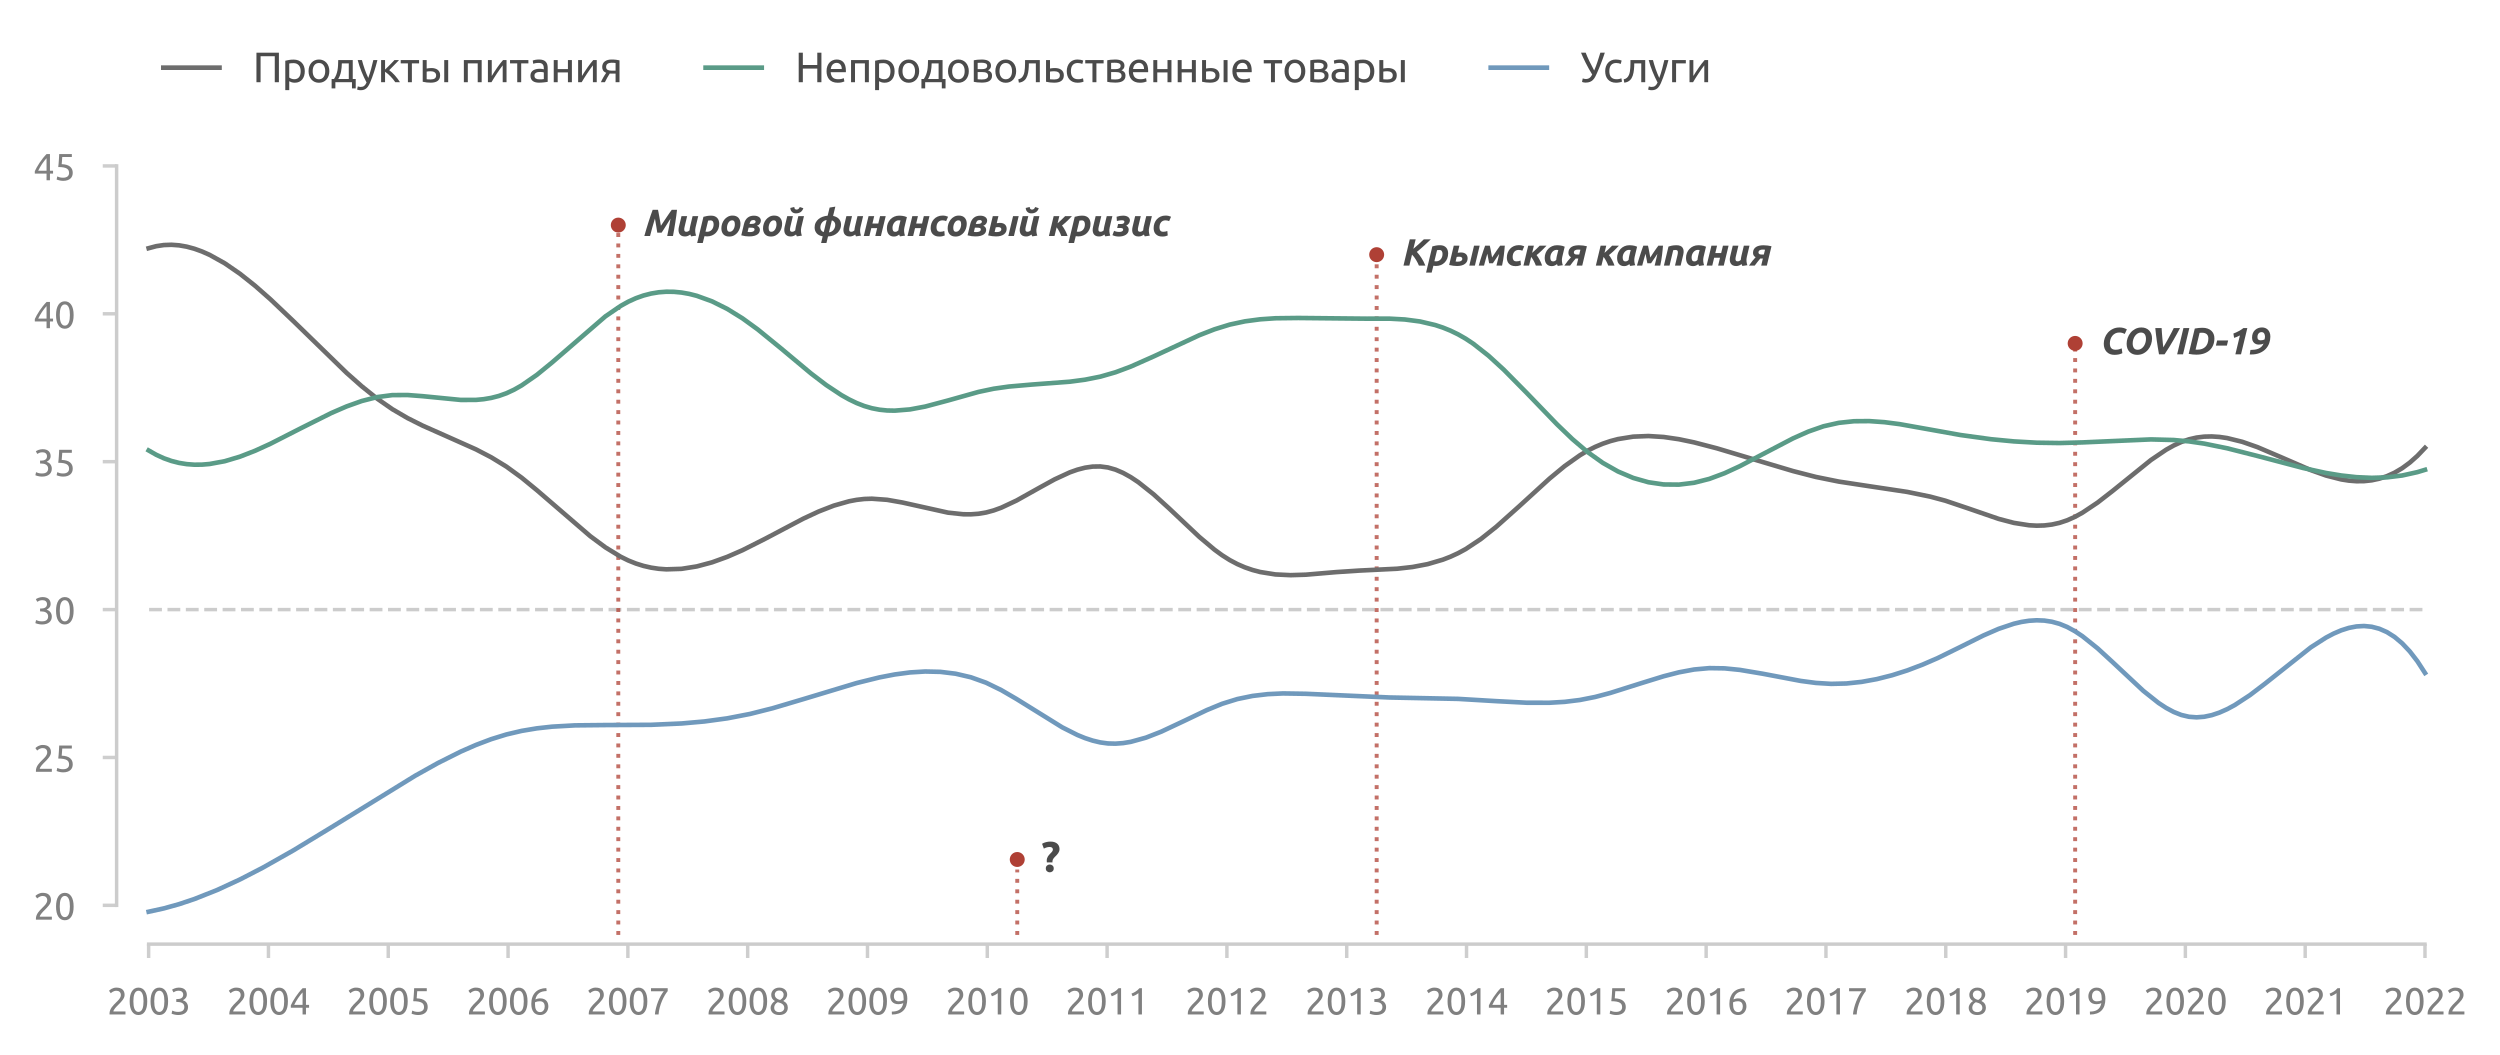 <?xml version="1.0" encoding="utf-8" standalone="no"?>
<!DOCTYPE svg PUBLIC "-//W3C//DTD SVG 1.1//EN"
  "http://www.w3.org/Graphics/SVG/1.1/DTD/svg11.dtd">
<svg xmlns:xlink="http://www.w3.org/1999/xlink" width="540.726pt" height="228.099pt" viewBox="0 0 540.726 228.099" xmlns="http://www.w3.org/2000/svg" version="1.1">
 <defs>
  <style type="text/css">*{stroke-linejoin: round; stroke-linecap: butt}</style>
 </defs>
 <g id="figure_1">
  <g id="patch_1">
   <path d="M 0 228.099 
L 540.726 228.099 
L 540.726 0 
L 0 0 
L 0 228.099 
z
" style="fill: none"/>
  </g>
  <g id="axes_1">
   <g id="patch_2">
    <path d="M 27.225 202.211 
L 529.425 202.211 
L 529.425 35.891 
L 27.225 35.891 
L 27.225 202.211 
z
" style="fill: none"/>
   </g>
   <g id="line2d_1">
    <path d="M 32.247 131.845 
L 524.403 131.845 
" clip-path="url(#pab412d3621)" style="fill: none; stroke-dasharray: 2.775,1.2; stroke-dashoffset: 0; stroke: #cccccc; stroke-width: 0.75"/>
   </g>
   <g id="line2d_2">
    <path d="M 133.729 202.211 
L 133.729 47.534 
" clip-path="url(#pab412d3621)" style="fill: none; stroke-dasharray: 0.85,1.403; stroke-dashoffset: 0; stroke: #af4035; stroke-opacity: 0.75; stroke-width: 0.85"/>
   </g>
   <g id="line2d_3">
    <path d="M 220.02 202.211 
L 220.02 188.074 
" clip-path="url(#pab412d3621)" style="fill: none; stroke-dasharray: 0.85,1.403; stroke-dashoffset: 0; stroke: #af4035; stroke-opacity: 0.75; stroke-width: 0.85"/>
   </g>
   <g id="line2d_4">
    <path d="M 297.76 202.211 
L 297.76 54.186 
" clip-path="url(#pab412d3621)" style="fill: none; stroke-dasharray: 0.85,1.403; stroke-dashoffset: 0; stroke: #af4035; stroke-opacity: 0.75; stroke-width: 0.85"/>
   </g>
   <g id="line2d_5">
    <path d="M 448.835 202.211 
L 448.835 74.145 
" clip-path="url(#pab412d3621)" style="fill: none; stroke-dasharray: 0.85,1.403; stroke-dashoffset: 0; stroke: #af4035; stroke-opacity: 0.75; stroke-width: 0.85"/>
   </g>
   <g id="matplotlib.axis_1">
    <g id="xtick_1">
     <g id="line2d_6">
      <defs>
       <path id="md5d03ee158" d="M 0 0 
L 0 3 
" style="stroke: #cecece; stroke-width: 0.75"/>
      </defs>
      <g>
       <use xlink:href="#md5d03ee158" x="32.149" y="204.211" style="fill: #cecece; stroke: #cecece; stroke-width: 0.75"/>
      </g>
     </g>
     <g id="text_1">
      <!-- 2003 -->
      <g style="fill: #808080" transform="translate(23.124 219.419) scale(0.08 -0.08)">
       <defs>
        <path id="Ubuntu-32" d="M 2989 3302 
Q 2989 3072 2896 2857 
Q 2803 2643 2649 2435 
Q 2496 2227 2304 2025 
Q 2112 1824 1920 1632 
Q 1811 1523 1667 1376 
Q 1523 1229 1395 1069 
Q 1267 909 1180 761 
Q 1094 614 1094 506 
L 3136 506 
L 3136 0 
L 448 0 
Q 442 38 442 76 
Q 442 115 442 147 
Q 442 448 541 707 
Q 640 966 800 1196 
Q 960 1427 1158 1632 
Q 1357 1837 1549 2029 
Q 1709 2182 1853 2332 
Q 1997 2483 2109 2633 
Q 2221 2784 2288 2944 
Q 2355 3104 2355 3283 
Q 2355 3475 2294 3609 
Q 2234 3744 2131 3833 
Q 2029 3923 1891 3964 
Q 1754 4006 1600 4006 
Q 1414 4006 1260 3955 
Q 1107 3904 985 3837 
Q 864 3770 781 3696 
Q 698 3622 653 3584 
L 358 4006 
Q 416 4070 531 4163 
Q 646 4256 806 4339 
Q 966 4422 1164 4480 
Q 1363 4538 1594 4538 
Q 2291 4538 2640 4214 
Q 2989 3891 2989 3302 
z
" transform="scale(0.016)"/>
        <path id="Ubuntu-30" d="M 320 2221 
Q 320 3334 713 3936 
Q 1107 4538 1805 4538 
Q 2502 4538 2896 3936 
Q 3290 3334 3290 2221 
Q 3290 1107 2896 505 
Q 2502 -96 1805 -96 
Q 1107 -96 713 505 
Q 320 1107 320 2221 
z
M 2662 2221 
Q 2662 2586 2620 2912 
Q 2579 3238 2480 3481 
Q 2381 3725 2214 3869 
Q 2048 4013 1805 4013 
Q 1562 4013 1395 3869 
Q 1229 3725 1129 3481 
Q 1030 3238 988 2912 
Q 947 2586 947 2221 
Q 947 1856 988 1529 
Q 1030 1203 1129 960 
Q 1229 717 1395 573 
Q 1562 429 1805 429 
Q 2048 429 2214 573 
Q 2381 717 2480 960 
Q 2579 1203 2620 1529 
Q 2662 1856 2662 2221 
z
" transform="scale(0.016)"/>
        <path id="Ubuntu-33" d="M 1446 435 
Q 2016 435 2262 659 
Q 2509 883 2509 1261 
Q 2509 1504 2406 1670 
Q 2304 1837 2137 1936 
Q 1971 2035 1750 2076 
Q 1530 2118 1299 2118 
L 1146 2118 
L 1146 2605 
L 1357 2605 
Q 1517 2605 1686 2637 
Q 1856 2669 1997 2752 
Q 2138 2835 2227 2979 
Q 2317 3123 2317 3341 
Q 2317 3520 2253 3648 
Q 2189 3776 2083 3859 
Q 1978 3942 1840 3977 
Q 1702 4013 1549 4013 
Q 1242 4013 1027 3923 
Q 813 3834 666 3738 
L 435 4192 
Q 512 4243 630 4304 
Q 749 4365 896 4416 
Q 1043 4467 1212 4502 
Q 1382 4538 1568 4538 
Q 1920 4538 2176 4451 
Q 2432 4365 2598 4208 
Q 2765 4051 2848 3836 
Q 2931 3622 2931 3373 
Q 2931 3027 2732 2780 
Q 2534 2534 2253 2406 
Q 2426 2355 2586 2259 
Q 2746 2163 2864 2016 
Q 2982 1869 3056 1677 
Q 3130 1485 3130 1248 
Q 3130 960 3030 713 
Q 2931 467 2723 288 
Q 2515 109 2201 6 
Q 1888 -96 1459 -96 
Q 1293 -96 1117 -70 
Q 941 -45 787 -6 
Q 634 32 518 70 
Q 403 109 352 134 
L 467 653 
Q 576 602 829 518 
Q 1082 435 1446 435 
z
" transform="scale(0.016)"/>
       </defs>
       <use xlink:href="#Ubuntu-32"/>
       <use xlink:href="#Ubuntu-30" x="56.4"/>
       <use xlink:href="#Ubuntu-30" x="112.8"/>
       <use xlink:href="#Ubuntu-33" x="169.2"/>
      </g>
     </g>
    </g>
    <g id="xtick_2">
     <g id="line2d_7">
      <g>
       <use xlink:href="#md5d03ee158" x="58.062" y="204.211" style="fill: #cecece; stroke: #cecece; stroke-width: 0.75"/>
      </g>
     </g>
     <g id="text_2">
      <!-- 2004 -->
      <g style="fill: #808080" transform="translate(49.037 219.419) scale(0.08 -0.08)">
       <defs>
        <path id="Ubuntu-34" d="M 256 1536 
Q 378 1818 589 2192 
Q 800 2566 1065 2963 
Q 1331 3360 1635 3744 
Q 1939 4128 2246 4435 
L 2816 4435 
L 2816 1619 
L 3341 1619 
L 3341 1133 
L 2816 1133 
L 2816 0 
L 2240 0 
L 2240 1133 
L 256 1133 
L 256 1536 
z
M 2240 3731 
Q 2048 3526 1853 3273 
Q 1658 3021 1472 2745 
Q 1286 2470 1123 2182 
Q 960 1894 832 1619 
L 2240 1619 
L 2240 3731 
z
" transform="scale(0.016)"/>
       </defs>
       <use xlink:href="#Ubuntu-32"/>
       <use xlink:href="#Ubuntu-30" x="56.4"/>
       <use xlink:href="#Ubuntu-30" x="112.8"/>
       <use xlink:href="#Ubuntu-34" x="169.2"/>
      </g>
     </g>
    </g>
    <g id="xtick_3">
     <g id="line2d_8">
      <g>
       <use xlink:href="#md5d03ee158" x="83.975" y="204.211" style="fill: #cecece; stroke: #cecece; stroke-width: 0.75"/>
      </g>
     </g>
     <g id="text_3">
      <!-- 2005 -->
      <g style="fill: #808080" transform="translate(74.95 219.419) scale(0.08 -0.08)">
       <defs>
        <path id="Ubuntu-35" d="M 1274 2726 
Q 2240 2688 2691 2304 
Q 3142 1920 3142 1261 
Q 3142 966 3043 716 
Q 2944 467 2742 288 
Q 2541 109 2233 6 
Q 1926 -96 1504 -96 
Q 1338 -96 1165 -70 
Q 992 -45 845 -6 
Q 698 32 582 70 
Q 467 109 416 134 
L 531 653 
Q 640 602 886 518 
Q 1133 435 1491 435 
Q 1779 435 1974 499 
Q 2170 563 2291 672 
Q 2413 781 2467 925 
Q 2522 1069 2522 1229 
Q 2522 1472 2438 1661 
Q 2355 1850 2144 1978 
Q 1933 2106 1581 2173 
Q 1229 2240 691 2240 
Q 730 2554 752 2829 
Q 774 3104 793 3366 
Q 813 3629 825 3888 
Q 838 4147 851 4435 
L 2989 4435 
L 2989 3930 
L 1370 3930 
Q 1363 3834 1350 3670 
Q 1338 3507 1325 3331 
Q 1312 3155 1299 2988 
Q 1286 2822 1274 2726 
z
" transform="scale(0.016)"/>
       </defs>
       <use xlink:href="#Ubuntu-32"/>
       <use xlink:href="#Ubuntu-30" x="56.4"/>
       <use xlink:href="#Ubuntu-30" x="112.8"/>
       <use xlink:href="#Ubuntu-35" x="169.2"/>
      </g>
     </g>
    </g>
    <g id="xtick_4">
     <g id="line2d_9">
      <g>
       <use xlink:href="#md5d03ee158" x="109.888" y="204.211" style="fill: #cecece; stroke: #cecece; stroke-width: 0.75"/>
      </g>
     </g>
     <g id="text_4">
      <!-- 2006 -->
      <g style="fill: #808080" transform="translate(100.863 219.419) scale(0.08 -0.08)">
       <defs>
        <path id="Ubuntu-36" d="M 403 1779 
Q 403 2426 582 2922 
Q 762 3418 1091 3757 
Q 1421 4096 1891 4272 
Q 2362 4448 2950 4454 
L 2995 3955 
Q 2618 3949 2307 3872 
Q 1997 3795 1753 3628 
Q 1510 3462 1344 3196 
Q 1178 2931 1094 2541 
Q 1261 2618 1469 2669 
Q 1677 2720 1901 2720 
Q 2278 2720 2540 2605 
Q 2803 2490 2969 2301 
Q 3136 2112 3209 1865 
Q 3283 1619 3283 1350 
Q 3283 1107 3200 851 
Q 3117 595 2947 384 
Q 2778 173 2515 38 
Q 2253 -96 1894 -96 
Q 1165 -96 784 403 
Q 403 902 403 1779 
z
M 1837 2234 
Q 1613 2234 1421 2192 
Q 1229 2150 1037 2067 
Q 1030 1997 1027 1923 
Q 1024 1850 1024 1779 
Q 1024 1498 1062 1248 
Q 1101 998 1200 809 
Q 1299 621 1465 509 
Q 1632 397 1888 397 
Q 2099 397 2246 486 
Q 2394 576 2490 717 
Q 2586 858 2627 1021 
Q 2669 1184 2669 1338 
Q 2669 1773 2461 2003 
Q 2253 2234 1837 2234 
z
" transform="scale(0.016)"/>
       </defs>
       <use xlink:href="#Ubuntu-32"/>
       <use xlink:href="#Ubuntu-30" x="56.4"/>
       <use xlink:href="#Ubuntu-30" x="112.8"/>
       <use xlink:href="#Ubuntu-36" x="169.2"/>
      </g>
     </g>
    </g>
    <g id="xtick_5">
     <g id="line2d_10">
      <g>
       <use xlink:href="#md5d03ee158" x="135.802" y="204.211" style="fill: #cecece; stroke: #cecece; stroke-width: 0.75"/>
      </g>
     </g>
     <g id="text_5">
      <!-- 2007 -->
      <g style="fill: #808080" transform="translate(126.777 219.419) scale(0.08 -0.08)">
       <defs>
        <path id="Ubuntu-37" d="M 1043 0 
Q 1082 512 1226 1078 
Q 1370 1645 1581 2179 
Q 1792 2714 2045 3171 
Q 2298 3629 2541 3917 
L 384 3917 
L 384 4435 
L 3206 4435 
L 3206 3942 
Q 2995 3699 2739 3273 
Q 2483 2848 2256 2320 
Q 2029 1792 1865 1193 
Q 1702 595 1664 0 
L 1043 0 
z
" transform="scale(0.016)"/>
       </defs>
       <use xlink:href="#Ubuntu-32"/>
       <use xlink:href="#Ubuntu-30" x="56.4"/>
       <use xlink:href="#Ubuntu-30" x="112.8"/>
       <use xlink:href="#Ubuntu-37" x="169.2"/>
      </g>
     </g>
    </g>
    <g id="xtick_6">
     <g id="line2d_11">
      <g>
       <use xlink:href="#md5d03ee158" x="161.715" y="204.211" style="fill: #cecece; stroke: #cecece; stroke-width: 0.75"/>
      </g>
     </g>
     <g id="text_6">
      <!-- 2008 -->
      <g style="fill: #808080" transform="translate(152.69 219.419) scale(0.08 -0.08)">
       <defs>
        <path id="Ubuntu-38" d="M 3258 1152 
Q 3258 883 3165 656 
Q 3072 429 2889 259 
Q 2707 90 2432 -3 
Q 2157 -96 1798 -96 
Q 1382 -96 1104 22 
Q 826 141 659 320 
Q 493 499 422 713 
Q 352 928 352 1120 
Q 352 1306 413 1475 
Q 474 1645 573 1792 
Q 672 1939 803 2057 
Q 934 2176 1082 2266 
Q 454 2624 454 3322 
Q 454 3565 550 3785 
Q 646 4006 822 4172 
Q 998 4339 1248 4438 
Q 1498 4538 1805 4538 
Q 2163 4538 2419 4429 
Q 2675 4320 2838 4150 
Q 3002 3981 3075 3776 
Q 3149 3571 3149 3379 
Q 3149 3194 3094 3030 
Q 3040 2867 2947 2726 
Q 2854 2586 2736 2477 
Q 2618 2368 2490 2285 
Q 3245 1926 3258 1152 
z
M 954 1114 
Q 954 998 995 873 
Q 1037 749 1139 643 
Q 1242 538 1402 467 
Q 1562 397 1805 397 
Q 2022 397 2185 461 
Q 2349 525 2451 624 
Q 2554 723 2605 851 
Q 2656 979 2656 1114 
Q 2656 1318 2579 1472 
Q 2502 1626 2358 1741 
Q 2214 1856 2012 1936 
Q 1811 2016 1555 2074 
Q 1267 1914 1110 1677 
Q 954 1440 954 1114 
z
M 2554 3386 
Q 2554 3482 2512 3597 
Q 2470 3712 2380 3811 
Q 2291 3910 2150 3977 
Q 2010 4045 1805 4045 
Q 1600 4045 1456 3981 
Q 1312 3917 1222 3817 
Q 1133 3718 1091 3600 
Q 1050 3482 1050 3366 
Q 1050 3226 1101 3085 
Q 1152 2944 1261 2822 
Q 1370 2701 1546 2605 
Q 1722 2509 1965 2451 
Q 2234 2611 2394 2825 
Q 2554 3040 2554 3386 
z
" transform="scale(0.016)"/>
       </defs>
       <use xlink:href="#Ubuntu-32"/>
       <use xlink:href="#Ubuntu-30" x="56.4"/>
       <use xlink:href="#Ubuntu-30" x="112.8"/>
       <use xlink:href="#Ubuntu-38" x="169.2"/>
      </g>
     </g>
    </g>
    <g id="xtick_7">
     <g id="line2d_12">
      <g>
       <use xlink:href="#md5d03ee158" x="187.628" y="204.211" style="fill: #cecece; stroke: #cecece; stroke-width: 0.75"/>
      </g>
     </g>
     <g id="text_7">
      <!-- 2009 -->
      <g style="fill: #808080" transform="translate(178.603 219.419) scale(0.08 -0.08)">
       <defs>
        <path id="Ubuntu-39" d="M 3206 2662 
Q 3206 1344 2550 669 
Q 1894 -6 602 -13 
L 582 486 
Q 986 486 1309 563 
Q 1632 640 1875 809 
Q 2118 979 2281 1248 
Q 2445 1517 2522 1907 
Q 2355 1830 2144 1782 
Q 1933 1734 1709 1734 
Q 1331 1734 1068 1846 
Q 806 1958 640 2147 
Q 474 2336 400 2582 
Q 326 2829 326 3098 
Q 326 3334 409 3590 
Q 493 3846 662 4057 
Q 832 4269 1094 4403 
Q 1357 4538 1715 4538 
Q 2080 4538 2358 4410 
Q 2637 4282 2825 4038 
Q 3014 3795 3110 3446 
Q 3206 3098 3206 2662 
z
M 1773 2221 
Q 1997 2221 2195 2262 
Q 2394 2304 2579 2387 
Q 2586 2458 2586 2525 
Q 2586 2592 2586 2662 
Q 2586 2938 2547 3190 
Q 2509 3443 2409 3632 
Q 2310 3821 2144 3933 
Q 1978 4045 1722 4045 
Q 1510 4045 1363 3955 
Q 1216 3866 1120 3728 
Q 1024 3590 982 3427 
Q 941 3264 941 3110 
Q 941 2675 1149 2448 
Q 1357 2221 1773 2221 
z
" transform="scale(0.016)"/>
       </defs>
       <use xlink:href="#Ubuntu-32"/>
       <use xlink:href="#Ubuntu-30" x="56.4"/>
       <use xlink:href="#Ubuntu-30" x="112.8"/>
       <use xlink:href="#Ubuntu-39" x="169.2"/>
      </g>
     </g>
    </g>
    <g id="xtick_8">
     <g id="line2d_13">
      <g>
       <use xlink:href="#md5d03ee158" x="213.542" y="204.211" style="fill: #cecece; stroke: #cecece; stroke-width: 0.75"/>
      </g>
     </g>
     <g id="text_8">
      <!-- 2010 -->
      <g style="fill: #808080" transform="translate(204.517 219.419) scale(0.08 -0.08)">
       <defs>
        <path id="Ubuntu-31" d="M 595 3520 
Q 960 3661 1305 3881 
Q 1651 4102 1939 4435 
L 2362 4435 
L 2362 0 
L 1766 0 
L 1766 3610 
Q 1690 3539 1578 3462 
Q 1466 3386 1334 3315 
Q 1203 3245 1059 3181 
Q 915 3117 781 3072 
L 595 3520 
z
" transform="scale(0.016)"/>
       </defs>
       <use xlink:href="#Ubuntu-32"/>
       <use xlink:href="#Ubuntu-30" x="56.4"/>
       <use xlink:href="#Ubuntu-31" x="112.8"/>
       <use xlink:href="#Ubuntu-30" x="169.2"/>
      </g>
     </g>
    </g>
    <g id="xtick_9">
     <g id="line2d_14">
      <g>
       <use xlink:href="#md5d03ee158" x="239.455" y="204.211" style="fill: #cecece; stroke: #cecece; stroke-width: 0.75"/>
      </g>
     </g>
     <g id="text_9">
      <!-- 2011 -->
      <g style="fill: #808080" transform="translate(230.43 219.419) scale(0.08 -0.08)">
       <use xlink:href="#Ubuntu-32"/>
       <use xlink:href="#Ubuntu-30" x="56.4"/>
       <use xlink:href="#Ubuntu-31" x="112.8"/>
       <use xlink:href="#Ubuntu-31" x="169.2"/>
      </g>
     </g>
    </g>
    <g id="xtick_10">
     <g id="line2d_15">
      <g>
       <use xlink:href="#md5d03ee158" x="265.368" y="204.211" style="fill: #cecece; stroke: #cecece; stroke-width: 0.75"/>
      </g>
     </g>
     <g id="text_10">
      <!-- 2012 -->
      <g style="fill: #808080" transform="translate(256.343 219.419) scale(0.08 -0.08)">
       <use xlink:href="#Ubuntu-32"/>
       <use xlink:href="#Ubuntu-30" x="56.4"/>
       <use xlink:href="#Ubuntu-31" x="112.8"/>
       <use xlink:href="#Ubuntu-32" x="169.2"/>
      </g>
     </g>
    </g>
    <g id="xtick_11">
     <g id="line2d_16">
      <g>
       <use xlink:href="#md5d03ee158" x="291.282" y="204.211" style="fill: #cecece; stroke: #cecece; stroke-width: 0.75"/>
      </g>
     </g>
     <g id="text_11">
      <!-- 2013 -->
      <g style="fill: #808080" transform="translate(282.257 219.419) scale(0.08 -0.08)">
       <use xlink:href="#Ubuntu-32"/>
       <use xlink:href="#Ubuntu-30" x="56.4"/>
       <use xlink:href="#Ubuntu-31" x="112.8"/>
       <use xlink:href="#Ubuntu-33" x="169.2"/>
      </g>
     </g>
    </g>
    <g id="xtick_12">
     <g id="line2d_17">
      <g>
       <use xlink:href="#md5d03ee158" x="317.195" y="204.211" style="fill: #cecece; stroke: #cecece; stroke-width: 0.75"/>
      </g>
     </g>
     <g id="text_12">
      <!-- 2014 -->
      <g style="fill: #808080" transform="translate(308.17 219.419) scale(0.08 -0.08)">
       <use xlink:href="#Ubuntu-32"/>
       <use xlink:href="#Ubuntu-30" x="56.4"/>
       <use xlink:href="#Ubuntu-31" x="112.8"/>
       <use xlink:href="#Ubuntu-34" x="169.2"/>
      </g>
     </g>
    </g>
    <g id="xtick_13">
     <g id="line2d_18">
      <g>
       <use xlink:href="#md5d03ee158" x="343.108" y="204.211" style="fill: #cecece; stroke: #cecece; stroke-width: 0.75"/>
      </g>
     </g>
     <g id="text_13">
      <!-- 2015 -->
      <g style="fill: #808080" transform="translate(334.083 219.419) scale(0.08 -0.08)">
       <use xlink:href="#Ubuntu-32"/>
       <use xlink:href="#Ubuntu-30" x="56.4"/>
       <use xlink:href="#Ubuntu-31" x="112.8"/>
       <use xlink:href="#Ubuntu-35" x="169.2"/>
      </g>
     </g>
    </g>
    <g id="xtick_14">
     <g id="line2d_19">
      <g>
       <use xlink:href="#md5d03ee158" x="369.022" y="204.211" style="fill: #cecece; stroke: #cecece; stroke-width: 0.75"/>
      </g>
     </g>
     <g id="text_14">
      <!-- 2016 -->
      <g style="fill: #808080" transform="translate(359.997 219.419) scale(0.08 -0.08)">
       <use xlink:href="#Ubuntu-32"/>
       <use xlink:href="#Ubuntu-30" x="56.4"/>
       <use xlink:href="#Ubuntu-31" x="112.8"/>
       <use xlink:href="#Ubuntu-36" x="169.2"/>
      </g>
     </g>
    </g>
    <g id="xtick_15">
     <g id="line2d_20">
      <g>
       <use xlink:href="#md5d03ee158" x="394.935" y="204.211" style="fill: #cecece; stroke: #cecece; stroke-width: 0.75"/>
      </g>
     </g>
     <g id="text_15">
      <!-- 2017 -->
      <g style="fill: #808080" transform="translate(385.91 219.419) scale(0.08 -0.08)">
       <use xlink:href="#Ubuntu-32"/>
       <use xlink:href="#Ubuntu-30" x="56.4"/>
       <use xlink:href="#Ubuntu-31" x="112.8"/>
       <use xlink:href="#Ubuntu-37" x="169.2"/>
      </g>
     </g>
    </g>
    <g id="xtick_16">
     <g id="line2d_21">
      <g>
       <use xlink:href="#md5d03ee158" x="420.848" y="204.211" style="fill: #cecece; stroke: #cecece; stroke-width: 0.75"/>
      </g>
     </g>
     <g id="text_16">
      <!-- 2018 -->
      <g style="fill: #808080" transform="translate(411.823 219.419) scale(0.08 -0.08)">
       <use xlink:href="#Ubuntu-32"/>
       <use xlink:href="#Ubuntu-30" x="56.4"/>
       <use xlink:href="#Ubuntu-31" x="112.8"/>
       <use xlink:href="#Ubuntu-38" x="169.2"/>
      </g>
     </g>
    </g>
    <g id="xtick_17">
     <g id="line2d_22">
      <g>
       <use xlink:href="#md5d03ee158" x="446.762" y="204.211" style="fill: #cecece; stroke: #cecece; stroke-width: 0.75"/>
      </g>
     </g>
     <g id="text_17">
      <!-- 2019 -->
      <g style="fill: #808080" transform="translate(437.737 219.419) scale(0.08 -0.08)">
       <use xlink:href="#Ubuntu-32"/>
       <use xlink:href="#Ubuntu-30" x="56.4"/>
       <use xlink:href="#Ubuntu-31" x="112.8"/>
       <use xlink:href="#Ubuntu-39" x="169.2"/>
      </g>
     </g>
    </g>
    <g id="xtick_18">
     <g id="line2d_23">
      <g>
       <use xlink:href="#md5d03ee158" x="472.675" y="204.211" style="fill: #cecece; stroke: #cecece; stroke-width: 0.75"/>
      </g>
     </g>
     <g id="text_18">
      <!-- 2020 -->
      <g style="fill: #808080" transform="translate(463.65 219.419) scale(0.08 -0.08)">
       <use xlink:href="#Ubuntu-32"/>
       <use xlink:href="#Ubuntu-30" x="56.4"/>
       <use xlink:href="#Ubuntu-32" x="112.8"/>
       <use xlink:href="#Ubuntu-30" x="169.2"/>
      </g>
     </g>
    </g>
    <g id="xtick_19">
     <g id="line2d_24">
      <g>
       <use xlink:href="#md5d03ee158" x="498.588" y="204.211" style="fill: #cecece; stroke: #cecece; stroke-width: 0.75"/>
      </g>
     </g>
     <g id="text_19">
      <!-- 2021 -->
      <g style="fill: #808080" transform="translate(489.563 219.419) scale(0.08 -0.08)">
       <use xlink:href="#Ubuntu-32"/>
       <use xlink:href="#Ubuntu-30" x="56.4"/>
       <use xlink:href="#Ubuntu-32" x="112.8"/>
       <use xlink:href="#Ubuntu-31" x="169.2"/>
      </g>
     </g>
    </g>
    <g id="xtick_20">
     <g id="line2d_25">
      <g>
       <use xlink:href="#md5d03ee158" x="524.501" y="204.211" style="fill: #cecece; stroke: #cecece; stroke-width: 0.75"/>
      </g>
     </g>
     <g id="text_20">
      <!-- 2022 -->
      <g style="fill: #808080" transform="translate(515.476 219.419) scale(0.08 -0.08)">
       <use xlink:href="#Ubuntu-32"/>
       <use xlink:href="#Ubuntu-30" x="56.4"/>
       <use xlink:href="#Ubuntu-32" x="112.8"/>
       <use xlink:href="#Ubuntu-32" x="169.2"/>
      </g>
     </g>
    </g>
   </g>
   <g id="matplotlib.axis_2">
    <g id="ytick_1">
     <g id="line2d_26">
      <defs>
       <path id="m8b9c16b9d5" d="M 0 0 
L -3 0 
" style="stroke: #cecece; stroke-width: 0.75"/>
      </defs>
      <g>
       <use xlink:href="#m8b9c16b9d5" x="25.225" y="195.814" style="fill: #cecece; stroke: #cecece; stroke-width: 0.75"/>
      </g>
     </g>
     <g id="text_21">
      <!-- 20 -->
      <g style="fill: #808080" transform="translate(7.2 198.918) scale(0.08 -0.08)">
       <use xlink:href="#Ubuntu-32"/>
       <use xlink:href="#Ubuntu-30" x="56.4"/>
      </g>
     </g>
    </g>
    <g id="ytick_2">
     <g id="line2d_27">
      <g>
       <use xlink:href="#m8b9c16b9d5" x="25.225" y="163.83" style="fill: #cecece; stroke: #cecece; stroke-width: 0.75"/>
      </g>
     </g>
     <g id="text_22">
      <!-- 25 -->
      <g style="fill: #808080" transform="translate(7.2 166.933) scale(0.08 -0.08)">
       <use xlink:href="#Ubuntu-32"/>
       <use xlink:href="#Ubuntu-35" x="56.4"/>
      </g>
     </g>
    </g>
    <g id="ytick_3">
     <g id="line2d_28">
      <g>
       <use xlink:href="#m8b9c16b9d5" x="25.225" y="131.845" style="fill: #cecece; stroke: #cecece; stroke-width: 0.75"/>
      </g>
     </g>
     <g id="text_23">
      <!-- 30 -->
      <g style="fill: #808080" transform="translate(7.2 134.949) scale(0.08 -0.08)">
       <use xlink:href="#Ubuntu-33"/>
       <use xlink:href="#Ubuntu-30" x="56.4"/>
      </g>
     </g>
    </g>
    <g id="ytick_4">
     <g id="line2d_29">
      <g>
       <use xlink:href="#m8b9c16b9d5" x="25.225" y="99.86" style="fill: #cecece; stroke: #cecece; stroke-width: 0.75"/>
      </g>
     </g>
     <g id="text_24">
      <!-- 35 -->
      <g style="fill: #808080" transform="translate(7.2 102.964) scale(0.08 -0.08)">
       <use xlink:href="#Ubuntu-33"/>
       <use xlink:href="#Ubuntu-35" x="56.4"/>
      </g>
     </g>
    </g>
    <g id="ytick_5">
     <g id="line2d_30">
      <g>
       <use xlink:href="#m8b9c16b9d5" x="25.225" y="67.876" style="fill: #cecece; stroke: #cecece; stroke-width: 0.75"/>
      </g>
     </g>
     <g id="text_25">
      <!-- 40 -->
      <g style="fill: #808080" transform="translate(7.2 70.98) scale(0.08 -0.08)">
       <use xlink:href="#Ubuntu-34"/>
       <use xlink:href="#Ubuntu-30" x="56.4"/>
      </g>
     </g>
    </g>
    <g id="ytick_6">
     <g id="line2d_31">
      <g>
       <use xlink:href="#m8b9c16b9d5" x="25.225" y="35.891" style="fill: #cecece; stroke: #cecece; stroke-width: 0.75"/>
      </g>
     </g>
     <g id="text_26">
      <!-- 45 -->
      <g style="fill: #808080" transform="translate(7.2 38.995) scale(0.08 -0.08)">
       <use xlink:href="#Ubuntu-34"/>
       <use xlink:href="#Ubuntu-35" x="56.4"/>
      </g>
     </g>
    </g>
   </g>
   <g id="line2d_32">
    <path d="M 32.149 53.686 
L 33.795 53.246 
L 35.442 53.002 
L 37.089 52.944 
L 38.735 53.064 
L 40.382 53.351 
L 42.029 53.796 
L 43.675 54.388 
L 45.322 55.117 
L 48.615 56.951 
L 51.909 59.218 
L 55.202 61.84 
L 58.495 64.739 
L 63.435 69.436 
L 74.962 80.645 
L 78.255 83.559 
L 81.548 86.202 
L 84.842 88.495 
L 88.135 90.42 
L 91.428 92.071 
L 96.368 94.26 
L 102.955 97.198 
L 106.248 98.912 
L 109.542 100.929 
L 112.835 103.326 
L 116.128 106.025 
L 127.655 115.958 
L 130.948 118.394 
L 134.242 120.411 
L 135.888 121.222 
L 137.535 121.883 
L 139.182 122.399 
L 140.828 122.776 
L 142.475 123.021 
L 144.122 123.141 
L 147.415 123.035 
L 150.708 122.512 
L 154.002 121.63 
L 157.295 120.442 
L 160.588 119.005 
L 165.528 116.514 
L 173.762 112.174 
L 177.055 110.64 
L 180.348 109.359 
L 183.642 108.423 
L 185.288 108.113 
L 186.935 107.924 
L 188.582 107.866 
L 191.875 108.105 
L 195.168 108.686 
L 205.048 110.88 
L 208.342 111.23 
L 209.988 111.243 
L 211.635 111.122 
L 213.282 110.847 
L 214.928 110.402 
L 216.575 109.804 
L 219.868 108.259 
L 224.808 105.496 
L 228.102 103.686 
L 231.395 102.164 
L 233.042 101.582 
L 234.688 101.157 
L 236.335 100.918 
L 237.982 100.891 
L 239.628 101.107 
L 241.275 101.579 
L 242.922 102.287 
L 244.568 103.203 
L 246.215 104.298 
L 249.508 106.912 
L 252.802 109.904 
L 259.388 116.118 
L 262.682 118.888 
L 264.328 120.09 
L 265.975 121.133 
L 267.622 122.005 
L 269.268 122.717 
L 270.915 123.284 
L 272.562 123.719 
L 275.855 124.245 
L 279.148 124.402 
L 282.442 124.299 
L 289.028 123.738 
L 293.968 123.413 
L 302.202 123.009 
L 305.495 122.639 
L 308.788 122.016 
L 312.082 121.049 
L 313.728 120.408 
L 315.375 119.648 
L 317.022 118.757 
L 320.315 116.571 
L 323.608 113.952 
L 328.548 109.539 
L 335.135 103.529 
L 338.428 100.806 
L 341.722 98.469 
L 343.368 97.491 
L 345.015 96.659 
L 346.662 95.967 
L 348.308 95.407 
L 349.955 94.972 
L 353.248 94.441 
L 356.542 94.31 
L 359.835 94.517 
L 363.128 94.997 
L 366.422 95.685 
L 371.362 96.972 
L 379.595 99.438 
L 387.828 101.891 
L 392.768 103.16 
L 397.708 104.16 
L 404.295 105.162 
L 412.528 106.399 
L 417.468 107.412 
L 420.762 108.297 
L 425.702 109.961 
L 432.288 112.228 
L 435.582 113.094 
L 438.875 113.61 
L 440.522 113.698 
L 442.168 113.65 
L 443.815 113.451 
L 445.462 113.085 
L 447.108 112.536 
L 448.755 111.8 
L 450.402 110.898 
L 453.695 108.7 
L 456.988 106.143 
L 465.222 99.501 
L 468.515 97.274 
L 470.162 96.353 
L 471.808 95.594 
L 473.455 95.022 
L 475.102 94.642 
L 476.748 94.439 
L 478.395 94.4 
L 480.042 94.507 
L 481.688 94.746 
L 484.982 95.558 
L 488.275 96.713 
L 493.215 98.819 
L 499.801 101.678 
L 503.095 102.853 
L 506.388 103.695 
L 508.035 103.953 
L 509.681 104.081 
L 511.328 104.064 
L 512.975 103.887 
L 514.621 103.535 
L 516.268 102.992 
L 517.915 102.242 
L 519.561 101.27 
L 521.208 100.062 
L 522.855 98.601 
L 524.501 96.873 
L 524.501 96.873 
" clip-path="url(#pab412d3621)" style="fill: none; stroke: #6d6d6d; stroke-linecap: square"/>
   </g>
   <g id="line2d_33">
    <path d="M 32.149 97.427 
L 33.795 98.366 
L 35.442 99.121 
L 37.089 99.704 
L 38.735 100.122 
L 40.382 100.387 
L 42.029 100.509 
L 43.675 100.496 
L 45.322 100.359 
L 48.615 99.753 
L 51.909 98.768 
L 55.202 97.483 
L 58.495 95.979 
L 65.082 92.623 
L 71.668 89.33 
L 74.962 87.905 
L 78.255 86.732 
L 81.548 85.891 
L 84.842 85.458 
L 88.135 85.438 
L 91.428 85.691 
L 99.662 86.503 
L 102.955 86.494 
L 104.602 86.341 
L 106.248 86.063 
L 107.895 85.641 
L 109.542 85.055 
L 111.188 84.29 
L 112.835 83.356 
L 116.128 81.072 
L 119.422 78.384 
L 130.948 68.422 
L 134.242 66.167 
L 135.888 65.251 
L 137.535 64.501 
L 139.182 63.916 
L 140.828 63.491 
L 142.475 63.219 
L 144.122 63.096 
L 145.768 63.117 
L 147.415 63.275 
L 149.062 63.565 
L 150.708 63.983 
L 154.002 65.177 
L 157.295 66.815 
L 160.588 68.853 
L 163.882 71.244 
L 168.822 75.269 
L 175.408 80.769 
L 178.702 83.281 
L 181.995 85.461 
L 183.642 86.385 
L 185.288 87.177 
L 186.935 87.82 
L 188.582 88.299 
L 190.228 88.616 
L 191.875 88.784 
L 193.522 88.819 
L 196.815 88.552 
L 200.108 87.936 
L 205.048 86.619 
L 211.635 84.77 
L 214.928 84.075 
L 218.222 83.608 
L 223.162 83.178 
L 231.395 82.558 
L 234.688 82.122 
L 237.982 81.466 
L 241.275 80.518 
L 244.568 79.289 
L 249.508 77.098 
L 259.388 72.509 
L 262.682 71.227 
L 265.975 70.209 
L 269.268 69.502 
L 272.562 69.063 
L 275.855 68.837 
L 280.795 68.776 
L 295.615 68.927 
L 300.555 68.923 
L 303.848 69.102 
L 307.142 69.533 
L 310.435 70.308 
L 312.082 70.854 
L 313.728 71.52 
L 315.375 72.318 
L 317.022 73.261 
L 318.668 74.355 
L 321.962 76.948 
L 325.255 79.962 
L 330.195 84.965 
L 336.782 91.793 
L 340.075 94.957 
L 343.368 97.765 
L 346.662 100.108 
L 349.955 101.974 
L 353.248 103.37 
L 356.542 104.305 
L 359.835 104.785 
L 363.128 104.819 
L 366.422 104.415 
L 369.715 103.579 
L 373.008 102.351 
L 376.302 100.831 
L 381.242 98.247 
L 387.828 94.811 
L 391.122 93.347 
L 394.415 92.198 
L 397.708 91.458 
L 401.002 91.107 
L 404.295 91.08 
L 407.588 91.312 
L 410.882 91.738 
L 417.468 92.913 
L 424.055 94.093 
L 430.642 94.998 
L 435.582 95.47 
L 440.522 95.75 
L 445.462 95.825 
L 450.402 95.69 
L 465.222 95.04 
L 470.162 95.171 
L 473.455 95.467 
L 476.748 95.95 
L 481.688 96.956 
L 488.275 98.626 
L 498.155 101.228 
L 503.095 102.299 
L 506.388 102.843 
L 509.681 103.207 
L 512.975 103.354 
L 516.268 103.247 
L 519.561 102.847 
L 522.855 102.118 
L 524.501 101.619 
L 524.501 101.619 
" clip-path="url(#pab412d3621)" style="fill: none; stroke: #5a9b87; stroke-linecap: square"/>
   </g>
   <g id="line2d_34">
    <path d="M 32.149 197.197 
L 35.442 196.477 
L 38.735 195.558 
L 42.029 194.457 
L 46.969 192.496 
L 51.909 190.214 
L 56.849 187.664 
L 63.435 183.94 
L 71.668 178.943 
L 89.782 167.794 
L 94.722 165.034 
L 99.662 162.561 
L 102.955 161.119 
L 106.248 159.874 
L 109.542 158.855 
L 112.835 158.082 
L 116.128 157.533 
L 119.422 157.169 
L 124.362 156.891 
L 130.948 156.822 
L 140.828 156.772 
L 147.415 156.48 
L 152.355 156.044 
L 157.295 155.371 
L 162.235 154.416 
L 167.175 153.168 
L 173.762 151.212 
L 185.288 147.735 
L 190.228 146.514 
L 193.522 145.88 
L 196.815 145.441 
L 200.108 145.239 
L 203.402 145.317 
L 206.695 145.718 
L 209.988 146.486 
L 213.282 147.663 
L 216.575 149.267 
L 219.868 151.186 
L 229.748 157.315 
L 233.042 158.974 
L 234.688 159.645 
L 236.335 160.187 
L 237.982 160.579 
L 239.628 160.802 
L 241.275 160.846 
L 242.922 160.724 
L 244.568 160.455 
L 247.862 159.544 
L 251.155 158.258 
L 256.095 155.938 
L 261.035 153.579 
L 264.328 152.224 
L 267.622 151.201 
L 270.915 150.524 
L 274.208 150.137 
L 277.502 149.982 
L 282.442 150.061 
L 300.555 150.859 
L 315.375 151.161 
L 323.608 151.65 
L 330.195 151.993 
L 335.135 151.999 
L 338.428 151.804 
L 341.722 151.399 
L 345.015 150.747 
L 348.308 149.874 
L 354.895 147.793 
L 359.835 146.266 
L 363.128 145.419 
L 366.422 144.806 
L 369.715 144.508 
L 373.008 144.56 
L 376.302 144.89 
L 381.242 145.719 
L 389.475 147.277 
L 392.768 147.712 
L 396.062 147.913 
L 399.355 147.833 
L 402.648 147.484 
L 405.942 146.885 
L 409.235 146.052 
L 412.528 145.004 
L 415.822 143.757 
L 419.115 142.33 
L 424.055 139.908 
L 428.995 137.446 
L 432.288 136.012 
L 435.582 134.905 
L 437.228 134.518 
L 438.875 134.264 
L 440.522 134.162 
L 442.168 134.228 
L 443.815 134.479 
L 445.462 134.934 
L 447.108 135.609 
L 448.755 136.506 
L 450.402 137.599 
L 453.695 140.236 
L 456.988 143.259 
L 463.575 149.42 
L 466.868 152.036 
L 468.515 153.113 
L 470.162 153.993 
L 471.808 154.643 
L 473.455 155.031 
L 475.102 155.152 
L 476.748 155.026 
L 478.395 154.677 
L 480.042 154.126 
L 481.688 153.396 
L 483.335 152.511 
L 486.628 150.36 
L 489.921 147.856 
L 499.801 140.021 
L 503.095 137.904 
L 504.741 137.039 
L 506.388 136.334 
L 508.035 135.811 
L 509.681 135.493 
L 511.328 135.401 
L 512.975 135.56 
L 514.621 135.991 
L 516.268 136.716 
L 517.915 137.759 
L 519.561 139.142 
L 521.208 140.888 
L 522.855 143.018 
L 524.501 145.556 
L 524.501 145.556 
" clip-path="url(#pab412d3621)" style="fill: none; stroke: #7099bc; stroke-linecap: square"/>
   </g>
   <g id="patch_3">
    <path d="M 25.225 195.814 
L 25.225 35.891 
" style="fill: none; stroke: #cccccc; stroke-width: 0.75; stroke-linejoin: miter; stroke-linecap: square"/>
   </g>
   <g id="patch_4">
    <path d="M 32.149 204.211 
L 524.501 204.211 
" style="fill: none; stroke: #cccccc; stroke-width: 0.75; stroke-linejoin: miter; stroke-linecap: square"/>
   </g>
   <g id="text_27">
    <!-- Мировой финансовый кризис -->
    <g style="fill: #4b4b4b" transform="translate(138.911 51.049) scale(0.08 -0.08)">
     <defs>
      <path id="Ubuntu-BoldItalic-41c" d="M 2662 4435 
Q 2701 4262 2761 3945 
Q 2822 3629 2889 3248 
Q 2957 2867 3027 2467 
Q 3098 2067 3155 1734 
Q 3373 2067 3629 2451 
Q 3885 2835 4134 3206 
Q 4384 3578 4608 3901 
Q 4832 4224 4992 4435 
L 5875 4435 
Q 5830 3994 5756 3443 
Q 5683 2893 5590 2304 
Q 5498 1715 5395 1120 
Q 5293 525 5190 0 
L 4218 0 
Q 4352 653 4502 1411 
Q 4653 2170 4781 2944 
Q 4614 2682 4409 2358 
Q 4205 2035 4000 1705 
Q 3795 1376 3603 1075 
Q 3411 774 3270 563 
L 2541 563 
Q 2509 755 2464 1049 
Q 2419 1344 2364 1673 
Q 2310 2003 2252 2339 
Q 2195 2675 2144 2944 
Q 1894 2170 1692 1411 
Q 1491 653 1318 0 
L 352 0 
Q 499 525 675 1120 
Q 851 1715 1040 2307 
Q 1229 2899 1414 3449 
Q 1600 4000 1766 4435 
L 2662 4435 
z
" transform="scale(0.016)"/>
      <path id="Ubuntu-BoldItalic-438" d="M 3974 3366 
L 3520 1453 
Q 3430 1088 3468 720 
Q 3507 352 3616 64 
L 2765 -58 
Q 2694 83 2630 256 
Q 2451 115 2227 19 
Q 2003 -77 1728 -77 
Q 1350 -77 1116 60 
Q 883 198 768 425 
Q 653 653 643 947 
Q 634 1242 710 1549 
L 1146 3366 
L 2099 3366 
L 1670 1562 
Q 1638 1421 1616 1273 
Q 1594 1126 1613 1001 
Q 1632 877 1712 797 
Q 1792 717 1965 717 
Q 2112 717 2237 771 
Q 2362 826 2502 960 
Q 2515 1120 2544 1296 
Q 2573 1472 2605 1619 
L 3021 3366 
L 3974 3366 
z
" transform="scale(0.016)"/>
      <path id="Ubuntu-BoldItalic-440" d="M 1568 742 
Q 1677 717 1837 717 
Q 2086 717 2291 809 
Q 2496 902 2640 1068 
Q 2784 1235 2864 1468 
Q 2944 1702 2944 1984 
Q 2944 2259 2822 2451 
Q 2701 2643 2400 2643 
Q 2195 2643 2016 2605 
L 1568 742 
z
M 3891 2054 
Q 3891 1587 3737 1200 
Q 3584 813 3312 531 
Q 3040 250 2659 93 
Q 2278 -64 1830 -64 
Q 1613 -64 1395 -26 
L 1107 -1184 
L 160 -1184 
L 1222 3245 
Q 1478 3322 1808 3382 
Q 2138 3443 2522 3443 
Q 2880 3443 3139 3334 
Q 3398 3226 3564 3037 
Q 3731 2848 3811 2595 
Q 3891 2342 3891 2054 
z
" transform="scale(0.016)"/>
      <path id="Ubuntu-BoldItalic-43e" d="M 1971 -90 
Q 1632 -90 1382 12 
Q 1133 115 969 300 
Q 806 486 723 739 
Q 640 992 640 1299 
Q 640 1683 765 2067 
Q 890 2451 1133 2758 
Q 1376 3066 1728 3261 
Q 2080 3456 2534 3456 
Q 2867 3456 3120 3353 
Q 3373 3251 3536 3065 
Q 3699 2880 3782 2627 
Q 3866 2374 3866 2067 
Q 3866 1683 3744 1299 
Q 3622 915 3385 608 
Q 3149 301 2793 105 
Q 2438 -90 1971 -90 
z
M 2445 2650 
Q 2234 2650 2074 2528 
Q 1914 2406 1805 2220 
Q 1696 2035 1641 1814 
Q 1587 1594 1587 1395 
Q 1587 1069 1689 893 
Q 1792 717 2061 717 
Q 2272 717 2432 838 
Q 2592 960 2701 1145 
Q 2810 1331 2864 1552 
Q 2918 1773 2918 1971 
Q 2918 2298 2816 2474 
Q 2714 2650 2445 2650 
z
" transform="scale(0.016)"/>
      <path id="Ubuntu-BoldItalic-432" d="M 1485 704 
Q 1574 685 1699 675 
Q 1824 666 1914 666 
Q 2048 666 2179 688 
Q 2310 710 2416 761 
Q 2522 813 2589 905 
Q 2656 998 2656 1133 
Q 2656 1286 2509 1347 
Q 2362 1408 2086 1408 
L 1658 1408 
L 1485 704 
z
M 2170 2048 
Q 2541 2048 2688 2163 
Q 2835 2278 2835 2406 
Q 2835 2554 2732 2627 
Q 2630 2701 2496 2701 
Q 2189 2701 2045 2553 
Q 1901 2406 1837 2150 
L 1811 2048 
L 2170 2048 
z
M 877 2048 
Q 966 2419 1126 2681 
Q 1286 2944 1504 3113 
Q 1722 3283 1984 3360 
Q 2246 3437 2547 3437 
Q 3091 3437 3408 3206 
Q 3725 2976 3725 2592 
Q 3725 2323 3549 2076 
Q 3373 1830 3066 1734 
Q 3302 1651 3430 1462 
Q 3558 1274 3558 1043 
Q 3558 851 3475 652 
Q 3392 454 3184 294 
Q 2976 134 2621 32 
Q 2266 -70 1728 -70 
Q 1421 -70 1101 -25 
Q 781 19 416 115 
L 877 2048 
z
" transform="scale(0.016)"/>
      <path id="Ubuntu-BoldItalic-439" d="M 3974 3366 
L 3520 1453 
Q 3430 1088 3468 720 
Q 3507 352 3616 64 
L 2765 -58 
Q 2694 83 2630 256 
Q 2451 115 2227 19 
Q 2003 -77 1728 -77 
Q 1350 -77 1116 60 
Q 883 198 768 425 
Q 653 653 643 947 
Q 634 1242 710 1549 
L 1146 3366 
L 2099 3366 
L 1670 1562 
Q 1638 1421 1616 1273 
Q 1594 1126 1613 1001 
Q 1632 877 1712 797 
Q 1792 717 1965 717 
Q 2112 717 2237 771 
Q 2362 826 2502 960 
Q 2515 1120 2544 1296 
Q 2573 1472 2605 1619 
L 3021 3366 
L 3974 3366 
z
M 2611 3827 
Q 2413 3827 2243 3888 
Q 2074 3949 1949 4067 
Q 1824 4186 1747 4355 
Q 1670 4525 1664 4742 
L 2336 4909 
Q 2342 4666 2451 4566 
Q 2560 4467 2720 4467 
Q 2886 4467 3017 4556 
Q 3149 4646 3264 4902 
L 3866 4698 
Q 3712 4250 3392 4038 
Q 3072 3827 2611 3827 
z
" transform="scale(0.016)"/>
      <path id="Ubuntu-BoldItalic-20" transform="scale(0.016)"/>
      <path id="Ubuntu-BoldItalic-444" d="M 640 1440 
Q 640 1901 819 2256 
Q 998 2611 1299 2860 
Q 1600 3110 2000 3254 
Q 2400 3398 2842 3437 
L 3174 4806 
L 4141 4966 
L 3763 3398 
Q 4045 3341 4291 3222 
Q 4538 3104 4720 2921 
Q 4902 2739 5004 2480 
Q 5107 2221 5107 1888 
Q 5107 1542 4963 1200 
Q 4819 858 4540 579 
Q 4262 301 3849 121 
Q 3437 -58 2906 -70 
L 2637 -1184 
L 1734 -1184 
L 2003 -51 
Q 1318 64 979 470 
Q 640 877 640 1440 
z
M 3059 614 
Q 3283 634 3478 742 
Q 3674 851 3818 1020 
Q 3962 1190 4045 1411 
Q 4128 1632 4128 1875 
Q 4128 1997 4093 2118 
Q 4058 2240 3987 2345 
Q 3917 2451 3808 2528 
Q 3699 2605 3546 2637 
L 3059 614 
z
M 1606 1440 
Q 1606 1318 1641 1196 
Q 1677 1075 1747 969 
Q 1818 864 1926 787 
Q 2035 710 2189 678 
L 2669 2701 
Q 2419 2669 2224 2557 
Q 2029 2445 1891 2275 
Q 1754 2106 1680 1891 
Q 1606 1677 1606 1440 
z
" transform="scale(0.016)"/>
      <path id="Ubuntu-BoldItalic-43d" d="M 3347 0 
L 2394 0 
L 2714 1331 
L 1722 1331 
L 1402 0 
L 448 0 
L 1261 3366 
L 2214 3366 
L 1914 2112 
L 2906 2112 
L 3206 3366 
L 4160 3366 
L 3347 0 
z
" transform="scale(0.016)"/>
      <path id="Ubuntu-BoldItalic-430" d="M 3603 1453 
Q 3514 1088 3552 720 
Q 3590 352 3699 64 
L 2848 -58 
Q 2810 19 2778 89 
Q 2746 160 2714 250 
Q 2534 102 2316 6 
Q 2099 -90 1830 -90 
Q 1510 -90 1283 22 
Q 1056 134 912 323 
Q 768 512 704 765 
Q 640 1018 640 1306 
Q 640 1747 797 2137 
Q 954 2528 1232 2819 
Q 1510 3110 1888 3276 
Q 2266 3443 2707 3443 
Q 2765 3443 2909 3436 
Q 3053 3430 3238 3408 
Q 3424 3386 3629 3334 
Q 3834 3283 4019 3194 
L 3603 1453 
z
M 2938 2630 
Q 2854 2643 2787 2649 
Q 2720 2656 2624 2656 
Q 2406 2656 2217 2547 
Q 2029 2438 1888 2262 
Q 1747 2086 1667 1856 
Q 1587 1626 1587 1376 
Q 1587 1069 1689 889 
Q 1792 710 2067 710 
Q 2214 710 2332 768 
Q 2451 826 2586 960 
Q 2598 1120 2627 1296 
Q 2656 1472 2688 1619 
L 2938 2630 
z
" transform="scale(0.016)"/>
      <path id="Ubuntu-BoldItalic-441" d="M 640 1344 
Q 640 1779 781 2163 
Q 922 2547 1184 2835 
Q 1446 3123 1820 3289 
Q 2195 3456 2656 3456 
Q 2944 3456 3171 3401 
Q 3398 3347 3584 3258 
L 3258 2515 
Q 3130 2566 2992 2608 
Q 2854 2650 2656 2650 
Q 2176 2650 1901 2326 
Q 1626 2003 1626 1446 
Q 1626 1120 1766 918 
Q 1907 717 2285 717 
Q 2470 717 2643 755 
Q 2816 794 2950 851 
L 3021 90 
Q 2842 19 2627 -35 
Q 2413 -90 2106 -90 
Q 1709 -90 1433 25 
Q 1158 141 979 336 
Q 800 531 720 793 
Q 640 1056 640 1344 
z
" transform="scale(0.016)"/>
      <path id="Ubuntu-BoldItalic-44b" d="M 2125 1504 
Q 2016 1504 1904 1491 
Q 1792 1478 1722 1459 
L 1542 691 
Q 1632 678 1728 672 
Q 1824 666 1920 666 
Q 2291 666 2480 794 
Q 2669 922 2669 1146 
Q 2669 1504 2125 1504 
z
M 1229 3366 
L 2182 3366 
L 1894 2170 
Q 2170 2221 2406 2221 
Q 2976 2221 3273 1955 
Q 3571 1690 3571 1210 
Q 3571 941 3462 707 
Q 3354 474 3133 301 
Q 2912 128 2576 29 
Q 2240 -70 1779 -70 
Q 1158 -70 448 102 
L 1229 3366 
z
M 4800 0 
L 3853 0 
L 4653 3366 
L 5606 3366 
L 4800 0 
z
" transform="scale(0.016)"/>
      <path id="Ubuntu-BoldItalic-43a" d="M 1914 2150 
Q 2086 2304 2265 2467 
Q 2445 2630 2614 2793 
Q 2784 2957 2931 3104 
Q 3078 3251 3194 3366 
L 4346 3366 
Q 3987 2970 3590 2586 
Q 3194 2202 2662 1779 
Q 2797 1613 2934 1395 
Q 3072 1178 3197 938 
Q 3322 698 3427 458 
Q 3533 218 3603 0 
L 2541 0 
Q 2483 166 2396 364 
Q 2310 563 2204 758 
Q 2099 954 1984 1139 
Q 1869 1325 1754 1472 
L 1395 0 
L 448 0 
L 1254 3366 
L 2208 3366 
L 1914 2150 
z
" transform="scale(0.016)"/>
      <path id="Ubuntu-BoldItalic-437" d="M 960 3258 
Q 1222 3347 1510 3395 
Q 1798 3443 2067 3443 
Q 2362 3443 2576 3376 
Q 2790 3309 2931 3197 
Q 3072 3085 3142 2937 
Q 3213 2790 3213 2630 
Q 3213 2387 3053 2147 
Q 2893 1907 2586 1760 
Q 2790 1658 2899 1478 
Q 3008 1299 3008 1088 
Q 3008 774 2864 550 
Q 2720 326 2483 185 
Q 2246 45 1952 -22 
Q 1658 -90 1350 -90 
Q 1043 -90 758 -26 
Q 474 38 256 147 
L 538 883 
Q 678 800 915 745 
Q 1152 691 1395 691 
Q 1530 691 1651 710 
Q 1773 730 1865 778 
Q 1958 826 2012 899 
Q 2067 973 2067 1082 
Q 2067 1248 1932 1302 
Q 1798 1357 1613 1357 
L 1056 1357 
L 1216 2035 
L 1779 2035 
Q 2048 2035 2163 2153 
Q 2278 2272 2278 2419 
Q 2278 2560 2150 2611 
Q 2022 2662 1837 2662 
Q 1722 2662 1594 2646 
Q 1466 2630 1354 2611 
Q 1242 2592 1149 2569 
Q 1056 2547 1011 2534 
L 960 3258 
z
" transform="scale(0.016)"/>
     </defs>
     <use xlink:href="#Ubuntu-BoldItalic-41c"/>
     <use xlink:href="#Ubuntu-BoldItalic-438" x="87.8"/>
     <use xlink:href="#Ubuntu-BoldItalic-440" x="145.9"/>
     <use xlink:href="#Ubuntu-BoldItalic-43e" x="203.7"/>
     <use xlink:href="#Ubuntu-BoldItalic-432" x="261.1"/>
     <use xlink:href="#Ubuntu-BoldItalic-43e" x="316.3"/>
     <use xlink:href="#Ubuntu-BoldItalic-439" x="373.7"/>
     <use xlink:href="#Ubuntu-BoldItalic-20" x="431.8"/>
     <use xlink:href="#Ubuntu-BoldItalic-444" x="455.8"/>
     <use xlink:href="#Ubuntu-BoldItalic-438" x="533.6"/>
     <use xlink:href="#Ubuntu-BoldItalic-43d" x="591.7"/>
     <use xlink:href="#Ubuntu-BoldItalic-430" x="651.2"/>
     <use xlink:href="#Ubuntu-BoldItalic-43d" x="710"/>
     <use xlink:href="#Ubuntu-BoldItalic-441" x="769.5"/>
     <use xlink:href="#Ubuntu-BoldItalic-43e" x="815.5"/>
     <use xlink:href="#Ubuntu-BoldItalic-432" x="872.9"/>
     <use xlink:href="#Ubuntu-BoldItalic-44b" x="928.1"/>
     <use xlink:href="#Ubuntu-BoldItalic-439" x="1010.2"/>
     <use xlink:href="#Ubuntu-BoldItalic-20" x="1068.3"/>
     <use xlink:href="#Ubuntu-BoldItalic-43a" x="1092.3"/>
     <use xlink:href="#Ubuntu-BoldItalic-440" x="1149.7"/>
     <use xlink:href="#Ubuntu-BoldItalic-438" x="1207.5"/>
     <use xlink:href="#Ubuntu-BoldItalic-437" x="1267.1"/>
     <use xlink:href="#Ubuntu-BoldItalic-438" x="1314.3"/>
     <use xlink:href="#Ubuntu-BoldItalic-441" x="1372.4"/>
    </g>
   </g>
   <g id="text_28">
    <!-- ? -->
    <g style="fill: #4b4b4b" transform="translate(225.203 188.558) scale(0.09 -0.09)">
     <defs>
      <path id="Ubuntu-Bold-3f" d="M 1286 3725 
Q 1056 3725 851 3667 
Q 646 3610 397 3482 
L 128 4205 
Q 378 4365 717 4451 
Q 1056 4538 1382 4538 
Q 1792 4538 2057 4429 
Q 2323 4320 2476 4153 
Q 2630 3987 2691 3788 
Q 2752 3590 2752 3411 
Q 2752 3232 2697 3081 
Q 2643 2931 2560 2803 
Q 2477 2675 2368 2560 
Q 2259 2445 2157 2342 
Q 2080 2266 1997 2179 
Q 1914 2093 1846 1997 
Q 1779 1901 1734 1795 
Q 1690 1690 1690 1581 
Q 1690 1555 1690 1504 
Q 1690 1453 1696 1414 
L 851 1414 
Q 838 1478 835 1558 
Q 832 1638 832 1696 
Q 832 1875 877 2019 
Q 922 2163 995 2288 
Q 1069 2413 1165 2521 
Q 1261 2630 1363 2733 
Q 1510 2880 1632 3024 
Q 1754 3168 1754 3354 
Q 1754 3507 1635 3616 
Q 1517 3725 1286 3725 
z
M 1882 506 
Q 1882 224 1699 70 
Q 1517 -83 1286 -83 
Q 1056 -83 873 70 
Q 691 224 691 506 
Q 691 787 873 940 
Q 1056 1094 1286 1094 
Q 1517 1094 1699 940 
Q 1882 787 1882 506 
z
" transform="scale(0.016)"/>
     </defs>
     <use xlink:href="#Ubuntu-Bold-3f"/>
    </g>
   </g>
   <g id="text_29">
    <!-- Крымская кампания -->
    <g style="fill: #4b4b4b" transform="translate(302.943 57.446) scale(0.08 -0.08)">
     <defs>
      <path id="Ubuntu-BoldItalic-41a" d="M 3091 0 
Q 3002 218 2877 467 
Q 2752 717 2601 966 
Q 2451 1216 2278 1446 
Q 2106 1677 1926 1856 
L 1472 0 
L 480 0 
L 1542 4435 
L 2541 4435 
L 2150 2835 
Q 2650 3264 3091 3657 
Q 3533 4051 3917 4435 
L 5101 4435 
Q 4518 3891 3945 3356 
Q 3373 2822 2739 2317 
Q 3142 1875 3513 1305 
Q 3885 736 4179 0 
L 3091 0 
z
" transform="scale(0.016)"/>
      <path id="Ubuntu-BoldItalic-43c" d="M 1773 2003 
Q 1702 1779 1628 1523 
Q 1555 1267 1481 1001 
Q 1408 736 1337 477 
Q 1267 218 1210 0 
L 320 0 
Q 416 358 550 800 
Q 685 1242 829 1696 
Q 973 2150 1120 2585 
Q 1267 3021 1395 3366 
L 2182 3366 
Q 2240 3123 2288 2899 
Q 2336 2675 2377 2438 
Q 2419 2202 2467 1942 
Q 2515 1683 2573 1370 
Q 2784 1702 2966 1980 
Q 3149 2259 3315 2499 
Q 3482 2739 3635 2953 
Q 3789 3168 3936 3366 
L 4723 3366 
Q 4691 3008 4652 2605 
Q 4614 2202 4560 1773 
Q 4506 1344 4432 896 
Q 4358 448 4256 0 
L 3309 0 
Q 3366 230 3427 480 
Q 3488 730 3549 986 
Q 3610 1242 3667 1494 
Q 3725 1747 3770 1978 
L 2707 397 
L 2074 397 
L 1773 2003 
z
" transform="scale(0.016)"/>
      <path id="Ubuntu-BoldItalic-44f" d="M 2042 1197 
Q 1805 922 1558 605 
Q 1312 288 1101 0 
L 128 0 
Q 410 416 710 790 
Q 1011 1165 1254 1414 
Q 1011 1549 912 1737 
Q 813 1926 813 2144 
Q 813 2522 963 2771 
Q 1114 3021 1360 3168 
Q 1606 3315 1926 3376 
Q 2246 3437 2592 3437 
Q 2950 3437 3299 3389 
Q 3648 3341 3936 3270 
L 3149 0 
L 2195 0 
L 2483 1197 
L 2042 1197 
z
M 2842 2682 
Q 2752 2694 2653 2700 
Q 2554 2707 2445 2707 
Q 2310 2707 2185 2684 
Q 2061 2662 1958 2604 
Q 1856 2547 1795 2448 
Q 1734 2349 1734 2202 
Q 1734 2074 1849 1974 
Q 1965 1875 2189 1875 
L 2643 1875 
L 2842 2682 
z
" transform="scale(0.016)"/>
      <path id="Ubuntu-BoldItalic-43f" d="M 1222 3213 
Q 1331 3245 1462 3286 
Q 1594 3328 1757 3363 
Q 1920 3398 2121 3420 
Q 2323 3443 2579 3443 
Q 3334 3443 3616 3008 
Q 3898 2573 3712 1818 
L 3277 0 
L 2323 0 
L 2746 1779 
Q 2784 1946 2806 2102 
Q 2829 2259 2803 2377 
Q 2778 2496 2685 2569 
Q 2592 2643 2400 2643 
Q 2214 2643 2022 2605 
L 1402 0 
L 448 0 
L 1222 3213 
z
" transform="scale(0.016)"/>
     </defs>
     <use xlink:href="#Ubuntu-BoldItalic-41a"/>
     <use xlink:href="#Ubuntu-BoldItalic-440" x="66.2"/>
     <use xlink:href="#Ubuntu-BoldItalic-44b" x="124"/>
     <use xlink:href="#Ubuntu-BoldItalic-43c" x="206.1"/>
     <use xlink:href="#Ubuntu-BoldItalic-441" x="276.9"/>
     <use xlink:href="#Ubuntu-BoldItalic-43a" x="324.9"/>
     <use xlink:href="#Ubuntu-BoldItalic-430" x="379.3"/>
     <use xlink:href="#Ubuntu-BoldItalic-44f" x="440.6"/>
     <use xlink:href="#Ubuntu-BoldItalic-20" x="496.6"/>
     <use xlink:href="#Ubuntu-BoldItalic-43a" x="520.6"/>
     <use xlink:href="#Ubuntu-BoldItalic-430" x="575"/>
     <use xlink:href="#Ubuntu-BoldItalic-43c" x="633.8"/>
     <use xlink:href="#Ubuntu-BoldItalic-43f" x="704.6"/>
     <use xlink:href="#Ubuntu-BoldItalic-430" x="761.3"/>
     <use xlink:href="#Ubuntu-BoldItalic-43d" x="820.1"/>
     <use xlink:href="#Ubuntu-BoldItalic-438" x="879.6"/>
     <use xlink:href="#Ubuntu-BoldItalic-44f" x="939.7"/>
    </g>
   </g>
   <g id="text_30">
    <!-- COVID-19 -->
    <g style="fill: #4b4b4b" transform="translate(454.017 76.636) scale(0.08 -0.08)">
     <defs>
      <path id="Ubuntu-BoldItalic-43" d="M 3930 192 
Q 3667 64 3347 -13 
Q 3027 -90 2566 -90 
Q 2170 -90 1840 41 
Q 1510 173 1276 416 
Q 1043 659 915 1008 
Q 787 1357 787 1792 
Q 787 2291 963 2784 
Q 1139 3277 1481 3664 
Q 1824 4051 2320 4294 
Q 2816 4538 3462 4538 
Q 3770 4538 4067 4467 
Q 4365 4397 4691 4218 
L 4333 3443 
Q 4064 3584 3853 3635 
Q 3642 3686 3398 3686 
Q 3034 3686 2742 3539 
Q 2451 3392 2243 3139 
Q 2035 2886 1926 2553 
Q 1818 2221 1818 1850 
Q 1818 1286 2064 1030 
Q 2310 774 2771 774 
Q 3078 774 3337 838 
Q 3597 902 3821 1005 
L 3930 192 
z
" transform="scale(0.016)"/>
      <path id="Ubuntu-BoldItalic-4f" d="M 3200 3680 
Q 2906 3680 2653 3526 
Q 2400 3373 2211 3117 
Q 2022 2861 1916 2528 
Q 1811 2195 1811 1843 
Q 1811 1363 2012 1065 
Q 2214 768 2669 768 
Q 2963 768 3216 921 
Q 3469 1075 3657 1331 
Q 3846 1587 3952 1916 
Q 4058 2246 4058 2605 
Q 4058 3085 3856 3382 
Q 3654 3680 3200 3680 
z
M 2566 -90 
Q 2176 -90 1849 38 
Q 1523 166 1286 406 
Q 1050 646 918 992 
Q 787 1338 787 1773 
Q 787 2272 960 2765 
Q 1133 3258 1456 3651 
Q 1779 4045 2246 4291 
Q 2714 4538 3302 4538 
Q 3693 4538 4019 4410 
Q 4346 4282 4582 4042 
Q 4819 3802 4950 3456 
Q 5082 3110 5082 2675 
Q 5082 2176 4912 1680 
Q 4742 1184 4419 790 
Q 4096 397 3629 153 
Q 3162 -90 2566 -90 
z
" transform="scale(0.016)"/>
      <path id="Ubuntu-BoldItalic-56" d="M 1715 0 
Q 1613 544 1520 1126 
Q 1427 1709 1344 2285 
Q 1261 2861 1197 3408 
Q 1133 3955 1088 4435 
L 2157 4435 
Q 2176 4070 2205 3651 
Q 2234 3232 2272 2806 
Q 2310 2381 2352 1961 
Q 2394 1542 2438 1178 
Q 2637 1510 2864 1907 
Q 3091 2304 3324 2733 
Q 3558 3162 3785 3597 
Q 4013 4032 4205 4435 
L 5267 4435 
Q 5024 3974 4736 3443 
Q 4448 2912 4118 2342 
Q 3789 1773 3421 1181 
Q 3053 589 2650 0 
L 1715 0 
z
" transform="scale(0.016)"/>
      <path id="Ubuntu-BoldItalic-49" d="M 1542 4435 
L 2541 4435 
L 1472 0 
L 480 0 
L 1542 4435 
z
" transform="scale(0.016)"/>
      <path id="Ubuntu-BoldItalic-44" d="M 1645 800 
Q 1715 794 1788 790 
Q 1862 787 1990 787 
Q 2406 787 2742 915 
Q 3078 1043 3312 1283 
Q 3546 1523 3674 1872 
Q 3802 2221 3802 2656 
Q 3802 2880 3744 3062 
Q 3686 3245 3555 3376 
Q 3424 3507 3216 3577 
Q 3008 3648 2714 3648 
Q 2522 3648 2323 3629 
L 1645 800 
z
M 4826 2707 
Q 4826 2061 4614 1549 
Q 4403 1037 4009 681 
Q 3616 326 3053 134 
Q 2490 -58 1779 -58 
Q 1510 -58 1158 -26 
Q 806 6 480 77 
L 1510 4358 
Q 1875 4429 2211 4457 
Q 2547 4486 2816 4486 
Q 3290 4486 3664 4358 
Q 4038 4230 4297 3993 
Q 4557 3757 4691 3430 
Q 4826 3104 4826 2707 
z
" transform="scale(0.016)"/>
      <path id="Ubuntu-BoldItalic-2d" d="M 678 2342 
L 2534 2342 
L 2323 1478 
L 467 1478 
L 678 2342 
z
" transform="scale(0.016)"/>
      <path id="Ubuntu-BoldItalic-31" d="M 1280 3514 
Q 1485 3590 1709 3689 
Q 1933 3789 2153 3907 
Q 2374 4026 2585 4157 
Q 2797 4288 2970 4435 
L 3635 4435 
L 2566 0 
L 1613 0 
L 2381 3194 
Q 2157 3066 1894 2960 
Q 1632 2854 1395 2778 
L 1280 3514 
z
" transform="scale(0.016)"/>
      <path id="Ubuntu-BoldItalic-39" d="M 608 736 
Q 1005 742 1347 790 
Q 1690 838 1974 960 
Q 2259 1082 2473 1286 
Q 2688 1491 2829 1818 
Q 2662 1728 2441 1686 
Q 2221 1645 2029 1645 
Q 1792 1645 1584 1718 
Q 1376 1792 1219 1942 
Q 1062 2093 972 2313 
Q 883 2534 883 2835 
Q 883 3245 1017 3565 
Q 1152 3885 1382 4102 
Q 1613 4320 1920 4432 
Q 2227 4544 2566 4544 
Q 2861 4544 3120 4441 
Q 3379 4339 3568 4144 
Q 3757 3949 3865 3657 
Q 3974 3366 3974 2982 
Q 3974 2419 3782 1878 
Q 3590 1338 3193 915 
Q 2797 493 2189 233 
Q 1581 -26 749 -26 
Q 698 -26 630 -26 
Q 563 -26 493 -19 
L 608 736 
z
M 1792 2899 
Q 1792 2592 1958 2477 
Q 2125 2362 2355 2362 
Q 2515 2362 2678 2403 
Q 2842 2445 2982 2502 
Q 3066 2746 3066 3002 
Q 3066 3309 2925 3529 
Q 2784 3750 2490 3750 
Q 2182 3750 1987 3526 
Q 1792 3302 1792 2899 
z
" transform="scale(0.016)"/>
     </defs>
     <use xlink:href="#Ubuntu-BoldItalic-43"/>
     <use xlink:href="#Ubuntu-BoldItalic-4f" x="61.8"/>
     <use xlink:href="#Ubuntu-BoldItalic-56" x="134.5"/>
     <use xlink:href="#Ubuntu-BoldItalic-49" x="203.3"/>
     <use xlink:href="#Ubuntu-BoldItalic-44" x="234.5"/>
     <use xlink:href="#Ubuntu-BoldItalic-2d" x="308.3"/>
     <use xlink:href="#Ubuntu-BoldItalic-31" x="342.6"/>
     <use xlink:href="#Ubuntu-BoldItalic-39" x="399.4"/>
    </g>
   </g>
   <g id="legend_1">
    <g id="line2d_35">
     <path d="M 35.325 14.633 
L 41.4 14.633 
L 47.475 14.633 
" style="fill: none; stroke: #6d6d6d; stroke-linecap: square"/>
    </g>
    <g id="text_31">
     <!-- Продукты питания -->
     <g style="fill: #4b4b4b" transform="translate(54.675 17.783) scale(0.09 -0.09)">
      <defs>
       <path id="Ubuntu-41f" d="M 3923 4435 
L 3923 0 
L 3302 0 
L 3302 3904 
L 1171 3904 
L 1171 0 
L 550 0 
L 550 4435 
L 3923 4435 
z
" transform="scale(0.016)"/>
       <path id="Ubuntu-440" d="M 2822 1658 
Q 2822 2240 2534 2553 
Q 2246 2867 1766 2867 
Q 1498 2867 1347 2848 
Q 1197 2829 1107 2803 
L 1107 704 
Q 1216 614 1421 531 
Q 1626 448 1869 448 
Q 2125 448 2307 541 
Q 2490 634 2605 797 
Q 2720 960 2771 1181 
Q 2822 1402 2822 1658 
z
M 3443 1658 
Q 3443 1280 3344 960 
Q 3245 640 3053 409 
Q 2861 179 2582 51 
Q 2304 -77 1946 -77 
Q 1658 -77 1437 0 
Q 1216 77 1107 147 
L 1107 -1184 
L 512 -1184 
L 512 3226 
Q 723 3277 1040 3337 
Q 1357 3398 1773 3398 
Q 2157 3398 2464 3276 
Q 2771 3155 2988 2931 
Q 3206 2707 3324 2384 
Q 3443 2061 3443 1658 
z
" transform="scale(0.016)"/>
       <path id="Ubuntu-43e" d="M 3450 1664 
Q 3450 1267 3334 947 
Q 3219 627 3011 396 
Q 2803 166 2515 41 
Q 2227 -83 1888 -83 
Q 1549 -83 1261 41 
Q 973 166 765 396 
Q 557 627 441 947 
Q 326 1267 326 1664 
Q 326 2054 441 2377 
Q 557 2701 765 2931 
Q 973 3162 1261 3286 
Q 1549 3411 1888 3411 
Q 2227 3411 2515 3286 
Q 2803 3162 3011 2931 
Q 3219 2701 3334 2377 
Q 3450 2054 3450 1664 
z
M 2829 1664 
Q 2829 2227 2576 2556 
Q 2323 2886 1888 2886 
Q 1453 2886 1200 2556 
Q 947 2227 947 1664 
Q 947 1101 1200 771 
Q 1453 442 1888 442 
Q 2323 442 2576 771 
Q 2829 1101 2829 1664 
z
" transform="scale(0.016)"/>
       <path id="Ubuntu-434" d="M 102 486 
L 461 486 
Q 672 794 797 1120 
Q 922 1446 986 1795 
Q 1050 2144 1069 2525 
Q 1088 2906 1094 3328 
L 3277 3328 
L 3277 486 
L 3725 486 
L 3725 -928 
L 3162 -928 
L 3162 0 
L 666 0 
L 666 -928 
L 102 -928 
L 102 486 
z
M 2682 486 
L 2682 2829 
L 1638 2829 
Q 1632 2528 1606 2224 
Q 1581 1920 1523 1622 
Q 1466 1325 1360 1040 
Q 1254 755 1094 486 
L 2682 486 
z
" transform="scale(0.016)"/>
       <path id="Ubuntu-443" d="M 122 -621 
Q 192 -653 304 -681 
Q 416 -710 525 -710 
Q 877 -710 1075 -553 
Q 1274 -397 1434 -45 
Q 1030 723 681 1584 
Q 333 2445 102 3328 
L 742 3328 
Q 813 3040 912 2707 
Q 1011 2374 1132 2022 
Q 1254 1670 1395 1318 
Q 1536 966 1690 640 
Q 1933 1312 2112 1971 
Q 2291 2630 2451 3328 
L 3066 3328 
Q 2835 2387 2553 1520 
Q 2272 653 1946 -102 
Q 1818 -390 1680 -598 
Q 1542 -806 1376 -940 
Q 1210 -1075 1002 -1139 
Q 794 -1203 531 -1203 
Q 461 -1203 384 -1193 
Q 307 -1184 233 -1168 
Q 160 -1152 99 -1133 
Q 38 -1114 13 -1101 
L 122 -621 
z
" transform="scale(0.016)"/>
       <path id="Ubuntu-43a" d="M 1728 1811 
Q 1926 1670 2156 1456 
Q 2387 1242 2608 992 
Q 2829 742 3021 483 
Q 3213 224 3347 0 
L 2643 0 
Q 2502 218 2313 445 
Q 2125 672 1920 883 
Q 1715 1094 1504 1273 
Q 1293 1453 1107 1574 
L 1107 0 
L 512 0 
L 512 3328 
L 1107 3328 
L 1107 1901 
Q 1261 2048 1459 2243 
Q 1658 2438 1859 2640 
Q 2061 2842 2233 3024 
Q 2406 3206 2515 3328 
L 3206 3328 
Q 3066 3174 2877 2979 
Q 2688 2784 2486 2579 
Q 2285 2374 2086 2172 
Q 1888 1971 1728 1811 
z
" transform="scale(0.016)"/>
       <path id="Ubuntu-442" d="M 2861 3328 
L 2861 2829 
L 1779 2829 
L 1779 0 
L 1184 0 
L 1184 2829 
L 102 2829 
L 102 3328 
L 2861 3328 
z
" transform="scale(0.016)"/>
       <path id="Ubuntu-44b" d="M 1734 1645 
Q 1562 1645 1398 1635 
Q 1235 1626 1107 1594 
L 1107 448 
Q 1146 442 1219 435 
Q 1293 429 1379 425 
Q 1466 422 1555 419 
Q 1645 416 1715 416 
Q 2106 416 2317 563 
Q 2528 710 2528 1037 
Q 2528 1197 2461 1312 
Q 2394 1427 2282 1500 
Q 2170 1574 2029 1609 
Q 1888 1645 1734 1645 
z
M 512 3328 
L 1107 3328 
L 1107 2054 
Q 1216 2080 1424 2105 
Q 1632 2131 1824 2131 
Q 2086 2131 2323 2070 
Q 2560 2010 2739 1878 
Q 2918 1747 3024 1539 
Q 3130 1331 3130 1043 
Q 3130 742 3027 531 
Q 2925 320 2739 185 
Q 2554 51 2291 -9 
Q 2029 -70 1715 -70 
Q 1414 -70 1107 -35 
Q 800 0 512 70 
L 512 3328 
z
M 4339 0 
L 3744 0 
L 3744 3328 
L 4339 3328 
L 4339 0 
z
" transform="scale(0.016)"/>
       <path id="Ubuntu-20" transform="scale(0.016)"/>
       <path id="Ubuntu-43f" d="M 3187 0 
L 2592 0 
L 2592 2829 
L 1107 2829 
L 1107 0 
L 512 0 
L 512 3328 
L 3187 3328 
L 3187 0 
z
" transform="scale(0.016)"/>
       <path id="Ubuntu-438" d="M 3309 3328 
L 3309 0 
L 2733 0 
L 2733 2534 
Q 2541 2291 2310 1964 
Q 2080 1638 1849 1289 
Q 1619 941 1408 601 
Q 1197 262 1043 0 
L 512 0 
L 512 3328 
L 1088 3328 
L 1088 934 
Q 1254 1210 1465 1539 
Q 1677 1869 1904 2192 
Q 2131 2515 2358 2812 
Q 2586 3110 2784 3328 
L 3309 3328 
z
" transform="scale(0.016)"/>
       <path id="Ubuntu-430" d="M 1638 429 
Q 1850 429 2013 438 
Q 2176 448 2285 474 
L 2285 1466 
Q 2221 1498 2077 1520 
Q 1933 1542 1728 1542 
Q 1594 1542 1443 1523 
Q 1293 1504 1168 1443 
Q 1043 1382 960 1276 
Q 877 1171 877 998 
Q 877 678 1081 553 
Q 1286 429 1638 429 
z
M 1587 3411 
Q 1946 3411 2192 3318 
Q 2438 3226 2588 3056 
Q 2739 2886 2803 2652 
Q 2867 2419 2867 2138 
L 2867 58 
Q 2790 45 2652 22 
Q 2515 0 2342 -19 
Q 2170 -38 1968 -54 
Q 1766 -70 1568 -70 
Q 1286 -70 1049 -12 
Q 813 45 640 169 
Q 467 294 371 499 
Q 275 704 275 992 
Q 275 1267 387 1465 
Q 499 1664 691 1785 
Q 883 1907 1139 1964 
Q 1395 2022 1677 2022 
Q 1766 2022 1862 2012 
Q 1958 2003 2044 1987 
Q 2131 1971 2195 1958 
Q 2259 1946 2285 1939 
L 2285 2106 
Q 2285 2253 2253 2397 
Q 2221 2541 2137 2653 
Q 2054 2765 1910 2832 
Q 1766 2899 1536 2899 
Q 1242 2899 1021 2857 
Q 800 2816 691 2771 
L 621 3264 
Q 736 3315 1005 3363 
Q 1274 3411 1587 3411 
z
" transform="scale(0.016)"/>
       <path id="Ubuntu-43d" d="M 3238 0 
L 2643 0 
L 2643 1472 
L 1107 1472 
L 1107 0 
L 512 0 
L 512 3328 
L 1107 3328 
L 1107 1971 
L 2643 1971 
L 2643 3328 
L 3238 3328 
L 3238 0 
z
" transform="scale(0.016)"/>
       <path id="Ubuntu-44f" d="M 1888 1293 
Q 1792 1293 1702 1296 
Q 1613 1299 1530 1306 
Q 1325 998 1136 649 
Q 947 301 800 0 
L 198 0 
Q 275 186 377 381 
Q 480 576 585 761 
Q 691 947 800 1113 
Q 909 1280 1005 1414 
Q 826 1478 710 1571 
Q 595 1664 524 1779 
Q 454 1894 425 2025 
Q 397 2157 397 2291 
Q 397 2573 502 2784 
Q 608 2995 793 3132 
Q 979 3270 1232 3340 
Q 1485 3411 1786 3411 
Q 2208 3411 2502 3372 
Q 2797 3334 2995 3283 
L 2995 0 
L 2406 0 
L 2406 1293 
L 1888 1293 
z
M 2406 2886 
Q 2336 2899 2173 2912 
Q 2010 2925 1798 2925 
Q 1434 2925 1210 2774 
Q 986 2624 986 2298 
Q 986 1978 1216 1856 
Q 1446 1734 1811 1734 
L 2406 1734 
L 2406 2886 
z
" transform="scale(0.016)"/>
      </defs>
      <use xlink:href="#Ubuntu-41f"/>
      <use xlink:href="#Ubuntu-440" x="69.9"/>
      <use xlink:href="#Ubuntu-43e" x="128.8"/>
      <use xlink:href="#Ubuntu-434" x="187.8"/>
      <use xlink:href="#Ubuntu-443" x="250.475"/>
      <use xlink:href="#Ubuntu-43a" x="300.175"/>
      <use xlink:href="#Ubuntu-442" x="353.875"/>
      <use xlink:href="#Ubuntu-44b" x="400.175"/>
      <use xlink:href="#Ubuntu-20" x="475.975"/>
      <use xlink:href="#Ubuntu-43f" x="499.075"/>
      <use xlink:href="#Ubuntu-438" x="556.875"/>
      <use xlink:href="#Ubuntu-442" x="616.575"/>
      <use xlink:href="#Ubuntu-430" x="662.875"/>
      <use xlink:href="#Ubuntu-43d" x="715.075"/>
      <use xlink:href="#Ubuntu-438" x="773.675"/>
      <use xlink:href="#Ubuntu-44f" x="833.375"/>
     </g>
    </g>
    <g id="line2d_36">
     <path d="M 152.61 14.633 
L 158.685 14.633 
L 164.76 14.633 
" style="fill: none; stroke: #5a9b87; stroke-linecap: square"/>
    </g>
    <g id="text_32">
     <!-- Непродовольственные товары -->
     <g style="fill: #4b4b4b" transform="translate(171.96 17.783) scale(0.09 -0.09)">
      <defs>
       <path id="Ubuntu-41d" d="M 3341 4435 
L 3962 4435 
L 3962 0 
L 3341 0 
L 3341 2048 
L 1171 2048 
L 1171 0 
L 550 0 
L 550 4435 
L 1171 4435 
L 1171 2586 
L 3341 2586 
L 3341 4435 
z
" transform="scale(0.016)"/>
       <path id="Ubuntu-435" d="M 326 1658 
Q 326 2099 454 2428 
Q 582 2758 793 2976 
Q 1005 3194 1280 3302 
Q 1555 3411 1843 3411 
Q 2515 3411 2873 2992 
Q 3232 2573 3232 1715 
Q 3232 1677 3232 1616 
Q 3232 1555 3226 1504 
L 947 1504 
Q 986 986 1248 717 
Q 1510 448 2067 448 
Q 2381 448 2595 502 
Q 2810 557 2918 608 
L 3002 109 
Q 2893 51 2621 -13 
Q 2349 -77 2003 -77 
Q 1568 -77 1251 54 
Q 934 186 729 416 
Q 525 646 425 963 
Q 326 1280 326 1658 
z
M 2611 1984 
Q 2618 2387 2410 2646 
Q 2202 2906 1837 2906 
Q 1632 2906 1475 2826 
Q 1318 2746 1209 2618 
Q 1101 2490 1040 2323 
Q 979 2157 960 1984 
L 2611 1984 
z
" transform="scale(0.016)"/>
       <path id="Ubuntu-432" d="M 1094 448 
Q 1133 442 1203 435 
Q 1274 429 1363 425 
Q 1453 422 1552 419 
Q 1651 416 1741 416 
Q 1926 416 2096 441 
Q 2266 467 2390 531 
Q 2515 595 2588 700 
Q 2662 806 2662 973 
Q 2662 1133 2595 1238 
Q 2528 1344 2413 1408 
Q 2298 1472 2141 1497 
Q 1984 1523 1805 1523 
L 1094 1523 
L 1094 448 
z
M 1728 1965 
Q 1901 1965 2045 1987 
Q 2189 2010 2294 2067 
Q 2400 2125 2461 2221 
Q 2522 2317 2522 2464 
Q 2522 2618 2445 2707 
Q 2368 2797 2243 2845 
Q 2118 2893 1961 2909 
Q 1805 2925 1645 2925 
Q 1498 2925 1347 2918 
Q 1197 2912 1094 2906 
L 1094 1965 
L 1728 1965 
z
M 1715 -58 
Q 1338 -58 1018 -22 
Q 698 13 512 58 
L 512 3296 
Q 698 3341 1018 3376 
Q 1338 3411 1715 3411 
Q 1978 3411 2227 3366 
Q 2477 3322 2669 3216 
Q 2861 3110 2979 2928 
Q 3098 2746 3098 2477 
Q 3098 2234 2976 2061 
Q 2854 1888 2650 1792 
Q 2925 1696 3088 1507 
Q 3251 1318 3251 979 
Q 3251 678 3132 480 
Q 3014 282 2806 160 
Q 2598 38 2316 -10 
Q 2035 -58 1715 -58 
z
" transform="scale(0.016)"/>
       <path id="Ubuntu-43b" d="M 1670 2829 
Q 1670 2618 1660 2378 
Q 1651 2138 1625 1898 
Q 1600 1658 1555 1424 
Q 1510 1190 1440 986 
Q 1370 781 1264 601 
Q 1158 422 1004 284 
Q 851 147 646 54 
Q 442 -38 166 -64 
L 83 435 
Q 397 499 579 672 
Q 762 845 870 1094 
Q 966 1312 1011 1587 
Q 1056 1862 1075 2160 
Q 1094 2458 1097 2758 
Q 1101 3059 1101 3328 
L 3315 3328 
L 3315 0 
L 2720 0 
L 2720 2829 
L 1670 2829 
z
" transform="scale(0.016)"/>
       <path id="Ubuntu-44c" d="M 1773 416 
Q 2150 416 2368 563 
Q 2586 710 2586 1037 
Q 2586 1197 2522 1312 
Q 2458 1427 2346 1500 
Q 2234 1574 2086 1609 
Q 1939 1645 1773 1645 
Q 1600 1645 1417 1635 
Q 1235 1626 1107 1594 
L 1107 448 
Q 1146 442 1222 435 
Q 1299 429 1392 425 
Q 1485 422 1584 419 
Q 1683 416 1773 416 
z
M 512 70 
L 512 3328 
L 1107 3328 
L 1107 2054 
Q 1158 2067 1244 2080 
Q 1331 2093 1430 2105 
Q 1530 2118 1638 2124 
Q 1747 2131 1843 2131 
Q 2118 2131 2361 2070 
Q 2605 2010 2787 1878 
Q 2970 1747 3078 1539 
Q 3187 1331 3187 1043 
Q 3187 742 3084 531 
Q 2982 320 2790 185 
Q 2598 51 2332 -9 
Q 2067 -70 1741 -70 
Q 1421 -70 1113 -35 
Q 806 0 512 70 
z
" transform="scale(0.016)"/>
       <path id="Ubuntu-441" d="M 1958 -77 
Q 1555 -77 1251 51 
Q 947 179 739 409 
Q 531 640 428 957 
Q 326 1274 326 1658 
Q 326 2042 438 2362 
Q 550 2682 755 2915 
Q 960 3149 1257 3280 
Q 1555 3411 1920 3411 
Q 2144 3411 2368 3372 
Q 2592 3334 2797 3251 
L 2662 2746 
Q 2528 2810 2352 2848 
Q 2176 2886 1978 2886 
Q 1478 2886 1212 2572 
Q 947 2259 947 1658 
Q 947 1389 1008 1165 
Q 1069 941 1200 781 
Q 1331 621 1536 534 
Q 1741 448 2035 448 
Q 2272 448 2464 493 
Q 2656 538 2765 589 
L 2848 90 
Q 2797 58 2701 29 
Q 2605 0 2483 -22 
Q 2362 -45 2224 -61 
Q 2086 -77 1958 -77 
z
" transform="scale(0.016)"/>
      </defs>
      <use xlink:href="#Ubuntu-41d"/>
      <use xlink:href="#Ubuntu-435" x="70.5"/>
      <use xlink:href="#Ubuntu-43f" x="126.4"/>
      <use xlink:href="#Ubuntu-440" x="184.2"/>
      <use xlink:href="#Ubuntu-43e" x="243.1"/>
      <use xlink:href="#Ubuntu-434" x="302.1"/>
      <use xlink:href="#Ubuntu-43e" x="362.4"/>
      <use xlink:href="#Ubuntu-432" x="421.4"/>
      <use xlink:href="#Ubuntu-43e" x="476.2"/>
      <use xlink:href="#Ubuntu-43b" x="535.2"/>
      <use xlink:href="#Ubuntu-44c" x="595"/>
      <use xlink:href="#Ubuntu-441" x="647.8"/>
      <use xlink:href="#Ubuntu-442" x="695.8"/>
      <use xlink:href="#Ubuntu-432" x="742.1"/>
      <use xlink:href="#Ubuntu-435" x="796.9"/>
      <use xlink:href="#Ubuntu-43d" x="852.8"/>
      <use xlink:href="#Ubuntu-43d" x="911.4"/>
      <use xlink:href="#Ubuntu-44b" x="970"/>
      <use xlink:href="#Ubuntu-435" x="1045.8"/>
      <use xlink:href="#Ubuntu-20" x="1101.7"/>
      <use xlink:href="#Ubuntu-442" x="1124.8"/>
      <use xlink:href="#Ubuntu-43e" x="1171.1"/>
      <use xlink:href="#Ubuntu-432" x="1230.1"/>
      <use xlink:href="#Ubuntu-430" x="1284.9"/>
      <use xlink:href="#Ubuntu-440" x="1337.1"/>
      <use xlink:href="#Ubuntu-44b" x="1396"/>
     </g>
    </g>
    <g id="line2d_37">
     <path d="M 322.421 14.633 
L 328.496 14.633 
L 334.571 14.633 
" style="fill: none; stroke: #7099bc; stroke-linecap: square"/>
    </g>
    <g id="text_33">
     <!-- Услуги -->
     <g style="fill: #4b4b4b" transform="translate(341.771 17.783) scale(0.09 -0.09)">
      <defs>
       <path id="Ubuntu-423" d="M 2522 1357 
Q 2394 1062 2256 803 
Q 2118 544 1929 352 
Q 1741 160 1475 51 
Q 1210 -58 819 -58 
Q 742 -58 659 -48 
Q 576 -38 499 -22 
Q 422 -6 364 13 
Q 307 32 282 51 
L 390 576 
Q 474 544 592 512 
Q 710 480 838 480 
Q 1030 480 1174 528 
Q 1318 576 1433 662 
Q 1549 749 1638 873 
Q 1728 998 1811 1152 
Q 1530 1606 1280 2057 
Q 1030 2509 819 2931 
Q 608 3354 435 3734 
Q 262 4115 128 4435 
L 832 4435 
Q 1043 3878 1372 3193 
Q 1702 2509 2106 1760 
Q 2362 2342 2595 3043 
Q 2829 3744 3034 4435 
L 3706 4435 
Q 3558 3974 3411 3568 
Q 3264 3162 3117 2787 
Q 2970 2413 2822 2057 
Q 2675 1702 2522 1357 
z
" transform="scale(0.016)"/>
       <path id="Ubuntu-433" d="M 2573 2829 
L 1107 2829 
L 1107 0 
L 512 0 
L 512 3328 
L 2573 3328 
L 2573 2829 
z
" transform="scale(0.016)"/>
      </defs>
      <use xlink:href="#Ubuntu-423"/>
      <use xlink:href="#Ubuntu-441" x="54.95"/>
      <use xlink:href="#Ubuntu-43b" x="103.325"/>
      <use xlink:href="#Ubuntu-443" x="163.125"/>
      <use xlink:href="#Ubuntu-433" x="212.825"/>
      <use xlink:href="#Ubuntu-438" x="254.625"/>
     </g>
    </g>
   </g>
   <g id="PathCollection_1">
    <defs>
     <path id="m87e3d31278" d="M 0 1.118 
C 0.297 1.118 0.581 1 0.791 0.791 
C 1 0.581 1.118 0.297 1.118 0 
C 1.118 -0.297 1 -0.581 0.791 -0.791 
C 0.581 -1 0.297 -1.118 0 -1.118 
C -0.297 -1.118 -0.581 -1 -0.791 -0.791 
C -1 -0.581 -1.118 -0.297 -1.118 0 
C -1.118 0.297 -1 0.581 -0.791 0.791 
C -0.581 1 -0.297 1.118 0 1.118 
z
" style="stroke: #af4035"/>
    </defs>
    <g clip-path="url(#pab412d3621)">
     <use xlink:href="#m87e3d31278" x="133.729" y="48.685" style="fill: #af4035; stroke: #af4035"/>
    </g>
   </g>
   <g id="PathCollection_2">
    <g clip-path="url(#pab412d3621)">
     <use xlink:href="#m87e3d31278" x="220.02" y="185.899" style="fill: #af4035; stroke: #af4035"/>
    </g>
   </g>
   <g id="PathCollection_3">
    <g clip-path="url(#pab412d3621)">
     <use xlink:href="#m87e3d31278" x="297.76" y="55.082" style="fill: #af4035; stroke: #af4035"/>
    </g>
   </g>
   <g id="PathCollection_4">
    <g clip-path="url(#pab412d3621)">
     <use xlink:href="#m87e3d31278" x="448.835" y="74.273" style="fill: #af4035; stroke: #af4035"/>
    </g>
   </g>
  </g>
 </g>
 <defs>
  <clipPath id="pab412d3621">
   <rect x="27.225" y="35.891" width="502.2" height="166.32"/>
  </clipPath>
 </defs>
</svg>

